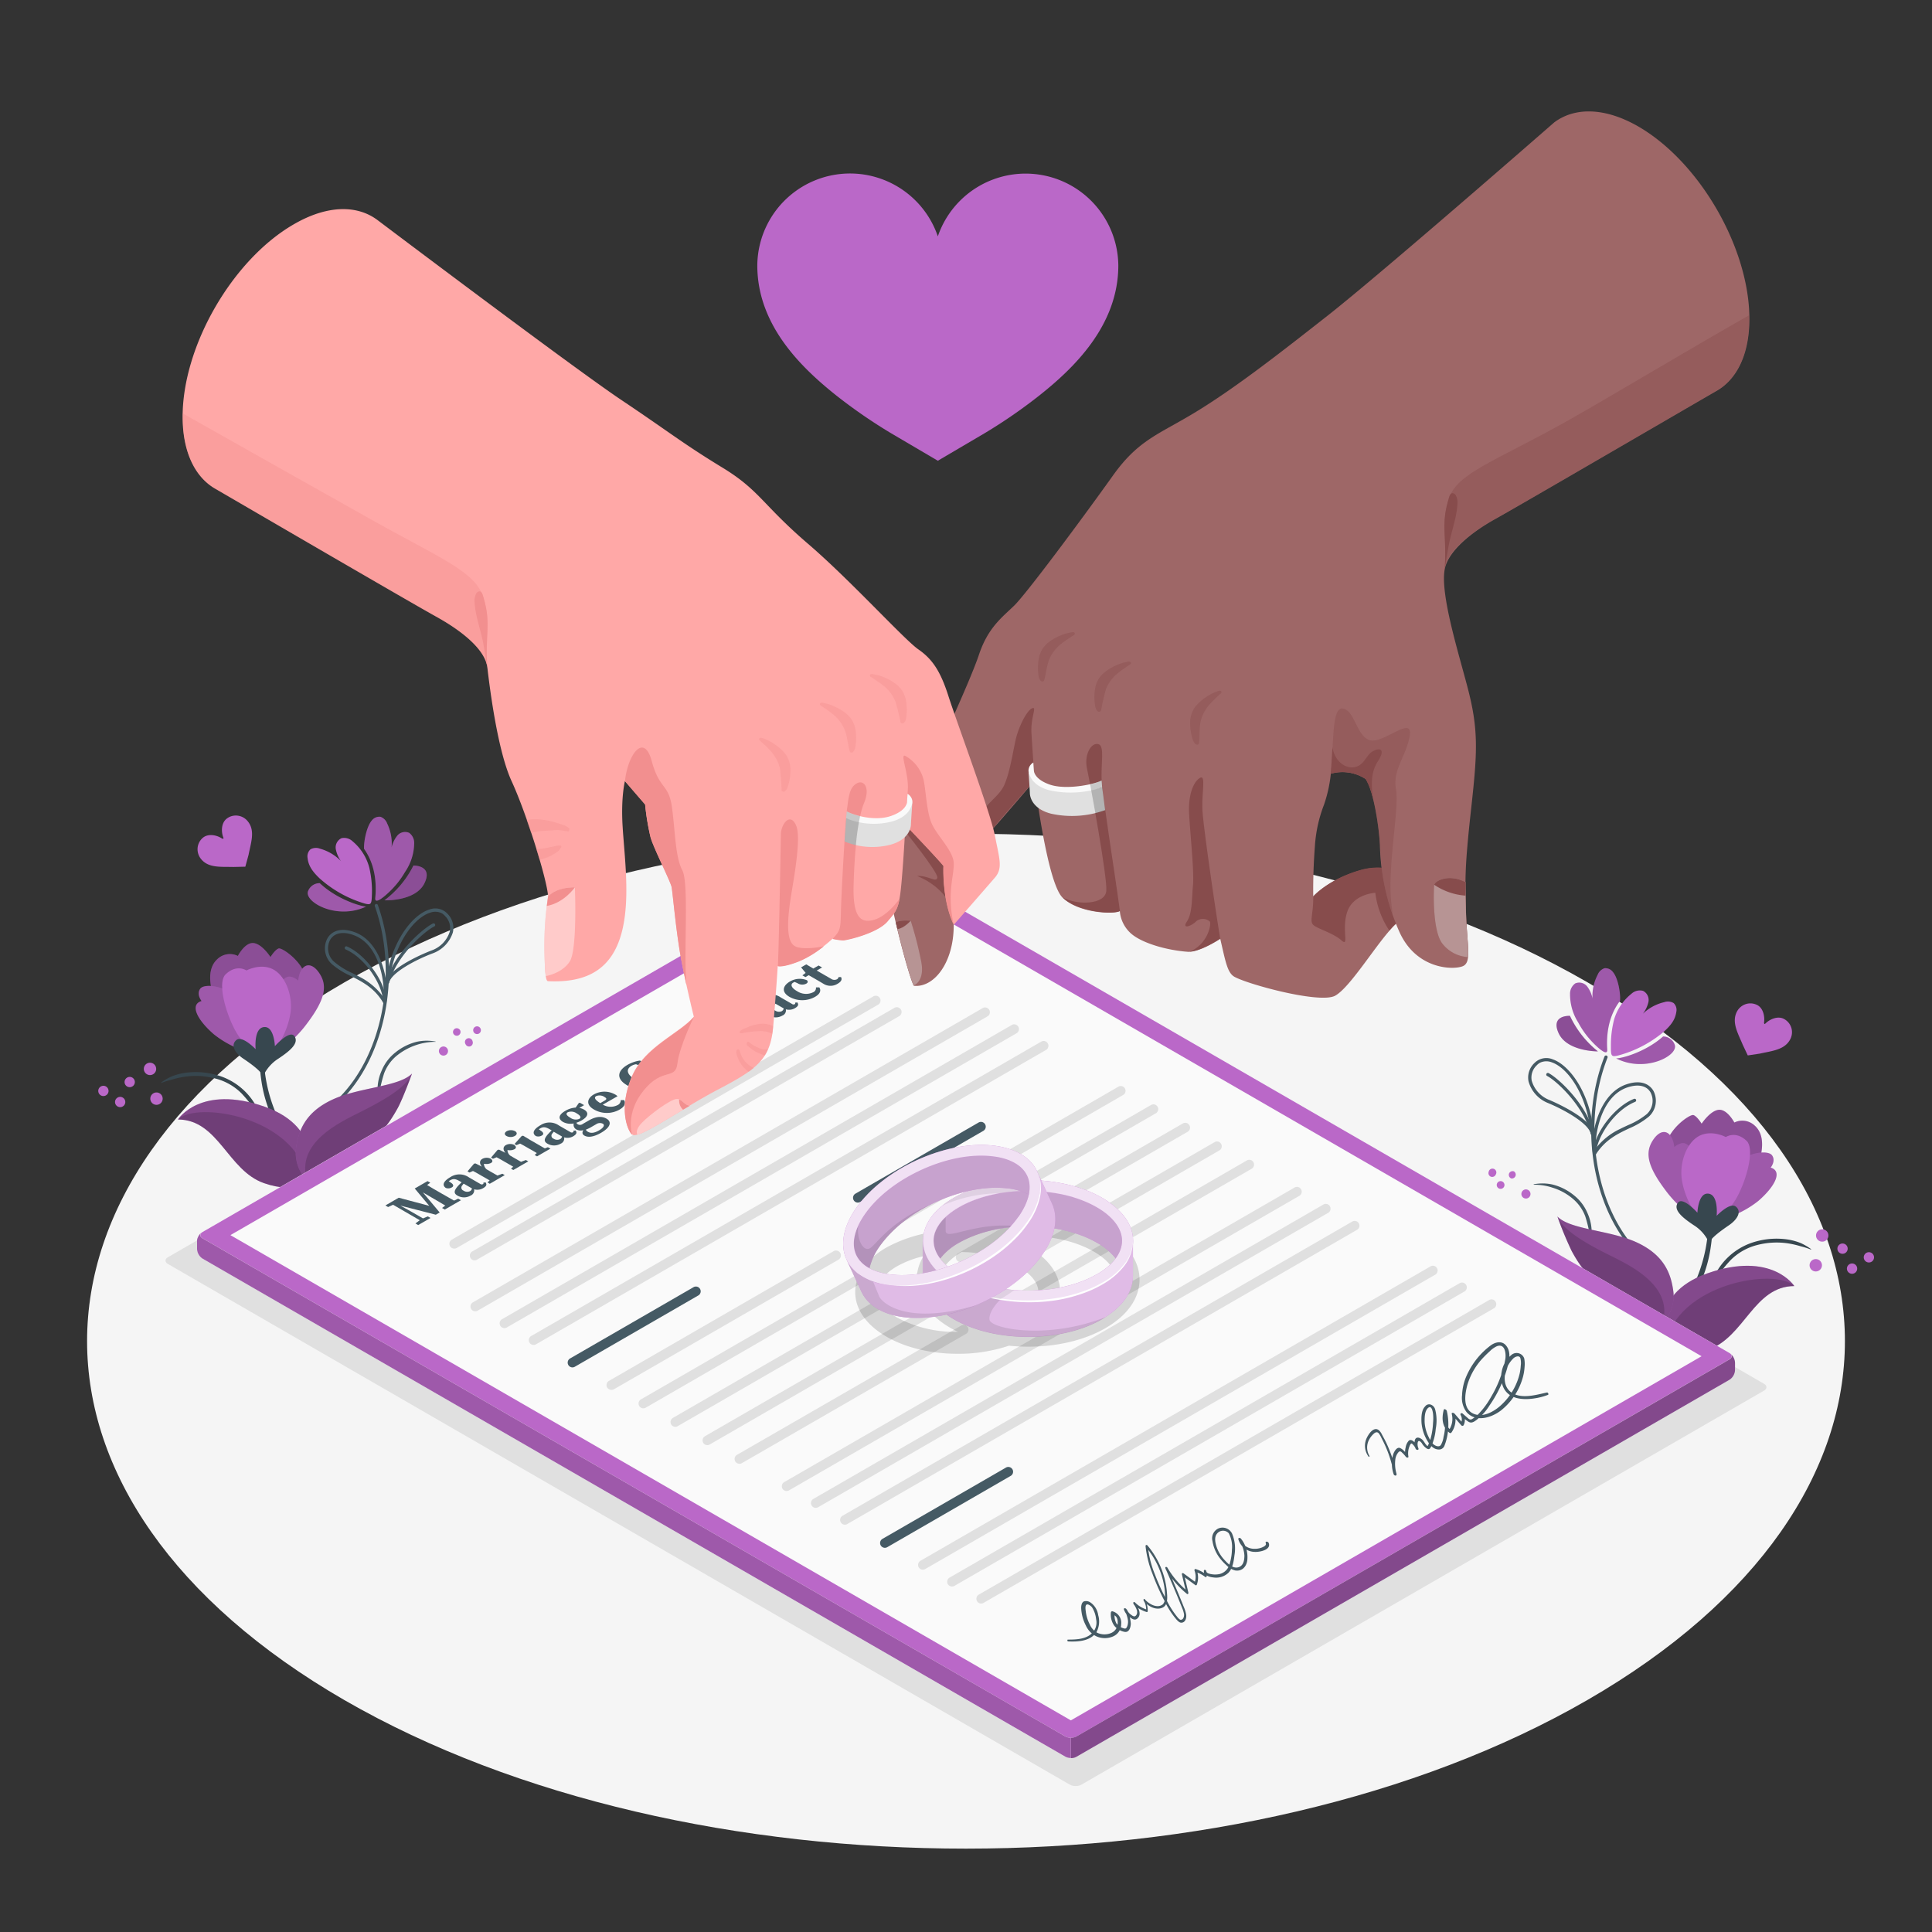 <svg xmlns="http://www.w3.org/2000/svg" viewBox="0 0 500 500"><rect x="0" y="0" width="500" height="500" fill="#333333" stroke="none"/><g id="freepik--Floor--inject-41"><path id="freepik--floor--inject-41" d="M89.16,440C.33,388.66.33,305.51,89.16,254.22s232.85-51.28,321.68,0,88.83,134.44,0,185.73S178,491.24,89.16,440Z" style="fill:#f5f5f5"></path></g><g id="freepik--Shadow--inject-41"><path id="freepik--shadow--inject-41" d="M456.54,358.13,223.13,223.38a3.31,3.31,0,0,0-3,0l-176.69,102a1.54,1.54,0,0,0-.3.22c-.5.48-.39,1.1.33,1.52L276.86,461.86a3.07,3.07,0,0,0,1.51.36,3.13,3.13,0,0,0,1.48-.34l176.7-102c.67-.39.78-1,.34-1.46a1.09,1.09,0,0,1,.19.18A2.31,2.31,0,0,0,456.54,358.13Z" style="fill:#e0e0e0"></path></g><g id="freepik--Plants--inject-41"><g id="freepik--plants--inject-41"><g id="freepik--Plant--inject-41"><path d="M397,306.61a14.7,14.7,0,0,1,4.7.73A14.89,14.89,0,0,1,407,310.2a11,11,0,0,1,3.26,4.57,36.7,36.7,0,0,1,1.24,5.17c0,.16.37.2.39,0a12.14,12.14,0,0,0-1-5.87,11.62,11.62,0,0,0-3.56-4.73,14.12,14.12,0,0,0-5.59-2.8,12.22,12.22,0,0,0-4.82-.05c-.07,0,0,.1.05.1Z" style="fill:#455a64"></path><path d="M393.81,308.58a1.18,1.18,0,1,0,1.53-.68A1.17,1.17,0,0,0,393.81,308.58Z" style="fill:#BA68C8"></path><path d="M390.54,303.71a1,1,0,0,0,.57,1.27,1,1,0,0,0,.7-1.83A1,1,0,0,0,390.54,303.71Z" style="fill:#BA68C8"></path><path d="M387.37,306.51a1,1,0,0,0,1.83.7,1,1,0,1,0-1.83-.7Z" style="fill:#BA68C8"></path><path d="M385.27,303.26a1,1,0,0,0,.57,1.27,1,1,0,0,0,1.26-.56,1,1,0,1,0-1.83-.71Z" style="fill:#BA68C8"></path></g><g id="freepik--Flower--inject-41"><path d="M424.48,325.22l.11-.08a.43.43,0,0,0,0-.6c-11.79-11.62-15.3-33.63-8.57-50.81a.41.41,0,0,0-.23-.54.42.42,0,0,0-.55.23c-6.85,17.5-3.27,39.86,8.77,51.72A.43.43,0,0,0,424.48,325.22Z" style="fill:#455a64"></path><path d="M412.56,298.88a.41.41,0,0,1-.33-.35c-.68-5.18,1.64-15.6,8.76-17.93,4.5-1.48,6.33.7,6.91,1.7a5.55,5.55,0,0,1-1.18,6.68,20.49,20.49,0,0,1-5,3c-3.09,1.45-6.3,3-8.68,6.74a.35.35,0,0,1-.17.15A.36.36,0,0,1,412.56,298.88Zm8.77-7.69a19.78,19.78,0,0,0,4.83-2.84,4.67,4.67,0,0,0,1-5.63c-1-1.75-3.17-2.23-5.93-1.32-6.53,2.15-8.41,11.23-8.28,15.85a17.13,17.13,0,0,1,6.39-5.11C420,291.8,420.69,291.49,421.33,291.19Z" style="fill:#455a64"></path><path d="M412.83,298.84a.4.4,0,0,0,.23-.35c.15-4.25,4.84-11.21,10.12-13.33a.45.45,0,0,0,.24-.54.42.42,0,0,0-.55-.23c-5.09,2-10.47,9.13-10.64,14.07a.41.41,0,0,0,.4.43A.35.35,0,0,0,412.83,298.84Z" style="fill:#455a64"></path><path d="M412.16,293.75a.41.41,0,0,1-.47-.33c-.57-2.71-6.89-6.23-11-7.93a8.48,8.48,0,0,1-5.1-5.6,5.14,5.14,0,0,1,1.52-4.78,4.33,4.33,0,0,1,4.78-.94c4.42,1.56,9.65,8.79,10.61,19.13a.43.43,0,0,1-.22.41Zm-14.44-18.06a4.33,4.33,0,0,0-1.31,4,7.6,7.6,0,0,0,4.61,5c.36.16,7.55,3.17,10.4,6.54-1.39-8.85-5.92-14.93-9.8-16.29a3.82,3.82,0,0,0-3,.06A3.39,3.39,0,0,0,397.72,275.69Z" style="fill:#455a64"></path><path d="M412.29,293.71a.41.41,0,0,0,.21-.47c-1.87-7.47-9.2-14.2-11.67-15.49a.42.42,0,1,0-.38.74c2.37,1.24,9.43,7.73,11.24,14.95a.42.42,0,0,0,.51.3Z" style="fill:#455a64"></path><path d="M408.46,264.64a13.6,13.6,0,0,1-2.13-7.42,3.24,3.24,0,0,1,1.36-2.72,2.62,2.62,0,0,1,3.08.81,7.66,7.66,0,0,1,1.37,3.11,11.88,11.88,0,0,1,1.34-6.16,2.9,2.9,0,0,1,1.79-1.69,2.45,2.45,0,0,1,2.16,1c1.31,1.53,2,5.44,1.83,7.45-3,3.92-3.56,8.7-3.31,12.62.11,1.76-2.16-.22-3.67-1.78A22.57,22.57,0,0,1,408.46,264.64Z" style="fill:#BA68C8"></path><path d="M408.46,264.64a13.6,13.6,0,0,1-2.13-7.42,3.24,3.24,0,0,1,1.36-2.72,2.62,2.62,0,0,1,3.08.81,7.66,7.66,0,0,1,1.37,3.11,11.88,11.88,0,0,1,1.34-6.16,2.9,2.9,0,0,1,1.79-1.69,2.45,2.45,0,0,1,2.16,1c1.31,1.53,2,5.44,1.83,7.45-3,3.92-3.56,8.7-3.31,12.62.11,1.76-2.16-.22-3.67-1.78A22.57,22.57,0,0,1,408.46,264.64Z" style="opacity:0.15"></path><path d="M417.74,263.81a13.37,13.37,0,0,1,4.47-6.62,3.21,3.21,0,0,1,3-.76,2.64,2.64,0,0,1,1.41,2.85,7.72,7.72,0,0,1-1.45,3.08,11.89,11.89,0,0,1,5.53-3,2.87,2.87,0,0,1,2.44.24,2.42,2.42,0,0,1,.69,2.27c-.29,2-1.32,3.41-3.25,5.15a30.49,30.49,0,0,1-11.95,6.18c-1.72.38-1.74,0-1.73-2.65A26.38,26.38,0,0,1,417.74,263.81Z" style="fill:#BA68C8"></path><path d="M413.55,272.1s-8,.07-10.18-4.71,2.93-4.49,2.93-4.49A25.65,25.65,0,0,0,413.55,272.1Z" style="fill:#BA68C8"></path><path d="M413.55,272.1s-8,.07-10.18-4.71,2.93-4.49,2.93-4.49A25.65,25.65,0,0,0,413.55,272.1Z" style="opacity:0.25"></path><path d="M418.25,273.91c1.56,0,7.61-1.65,12.16-5.67a3.19,3.19,0,0,1,3,2.12C434.5,273.15,425.8,277.76,418.25,273.91Z" style="fill:#BA68C8"></path><path d="M418.25,273.91c1.56,0,7.61-1.65,12.16-5.67a3.19,3.19,0,0,1,3,2.12C434.5,273.15,425.8,277.76,418.25,273.91Z" style="opacity:0.15"></path></g><g id="freepik--plant--inject-41"><path d="M468.65,323.38a19.06,19.06,0,0,0-2.59-.83,24.34,24.34,0,0,0-3.48-.79,20,20,0,0,0-7.82.45,14.83,14.83,0,0,0-6.88,3.91,34.22,34.22,0,0,0-4.61,6.14c-.17.28-.38,0-.31-.26a16.78,16.78,0,0,1,11.54-10.72,19.84,19.84,0,0,1,8.29-.48,15.34,15.34,0,0,1,3.32.94,16,16,0,0,1,2.56,1.5c.05,0,.08.18,0,.14Z" style="fill:#37474f"></path><path d="M473.19,319.8a1.6,1.6,0,1,1-3.2-.12,1.6,1.6,0,0,1,3.2.12Z" style="fill:#BA68C8"></path><path d="M471.52,327.51a1.61,1.61,0,0,1-1.66,1.54,1.6,1.6,0,1,1,1.66-1.54Z" style="fill:#BA68C8"></path><path d="M478.18,323.19a1.33,1.33,0,1,1-1.28-1.37A1.33,1.33,0,0,1,478.18,323.19Z" style="fill:#BA68C8"></path><path d="M480.64,328.36a1.33,1.33,0,1,1-1.28-1.37A1.32,1.32,0,0,1,480.64,328.36Z" style="fill:#BA68C8"></path><path d="M485,325.44a1.33,1.33,0,1,1-1.27-1.37A1.32,1.32,0,0,1,485,325.44Z" style="fill:#BA68C8"></path></g><g id="freepik--flower--inject-41"><path d="M441,305.07a41.08,41.08,0,0,1,2,8.62,36,36,0,0,1-.21,8.67,34.88,34.88,0,0,1-5,13.95,23.61,23.61,0,0,1-2.8,3.5,9.82,9.82,0,0,1-3.78,2.7c-.28.09-.44-.21-.33-.45.47-1,1.63-1.67,2.4-2.39a20.48,20.48,0,0,0,2.43-2.67,26.1,26.1,0,0,0,3.32-5.95,40.32,40.32,0,0,0,3.11-16,35.88,35.88,0,0,0-1.36-9.89c-.05-.18.14-.23.2-.05Z" style="fill:#37474f"></path><path d="M442.66,317.06a24.41,24.41,0,0,0,10.26-10.7c3.91-7.76,3.89-12.59,1.26-15a4.68,4.68,0,0,0-5.33-.85S447,287,444.8,287.22s-4.42,3.59-4.42,3.59-1.18-1.93-2.12-2.23-7.15,4-7.28,9S435.25,314.15,442.66,317.06Z" style="fill:#BA68C8"></path><path d="M442.66,317.06a24.41,24.41,0,0,0,10.26-10.7c3.91-7.76,3.89-12.59,1.26-15a4.68,4.68,0,0,0-5.33-.85S447,287,444.8,287.22s-4.42,3.59-4.42,3.59-1.18-1.93-2.12-2.23-7.15,4-7.28,9S435.25,314.15,442.66,317.06Z" style="opacity:0.25"></path><path d="M441.42,316.82A29.4,29.4,0,0,1,431,308c-4.81-6.39-5.33-9.89-3.08-13.13s4.89-2.19,5.38,2c0,0,1.56-1.4,2.84-.93a4.37,4.37,0,0,1,2.44,3C438.53,299.81,436.34,310.36,441.42,316.82Z" style="fill:#BA68C8"></path><path d="M441.42,316.82A29.4,29.4,0,0,1,431,308c-4.81-6.39-5.33-9.89-3.08-13.13s4.89-2.19,5.38,2c0,0,1.56-1.4,2.84-.93a4.37,4.37,0,0,1,2.44,3C438.53,299.81,436.34,310.36,441.42,316.82Z" style="opacity:0.15"></path><path d="M445.15,315.66a26,26,0,0,0,9.9-4.86c4.14-3.57,6.44-7.65,3.2-8.63,0,0,1.42-1.72.34-3.19s-6.9-.75-9.8,2.79S445.15,315.66,445.15,315.66Z" style="fill:#BA68C8"></path><path d="M445.15,315.66a26,26,0,0,0,9.9-4.86c4.14-3.57,6.44-7.65,3.2-8.63,0,0,1.42-1.72.34-3.19s-6.9-.75-9.8,2.79S445.15,315.66,445.15,315.66Z" style="opacity:0.15"></path><path d="M441.42,316.82c-3.5-2.54-5.86-8.4-6.23-12.06-.45-4.44,1.56-9.39,4.76-10.89s6.69.39,6.69.39,2.56-1.73,5.39,1c1.94,1.87.43,8.54-1.92,13.45S444.14,316.32,441.42,316.82Z" style="fill:#BA68C8"></path><path d="M442.33,321.68a10.29,10.29,0,0,0-4-4.61c-2.93-1.95-5.35-3.95-4.12-5.76s5.08,2.54,5.08,2.54.18-4.83,2.52-4.94c3.05-.13,2.46,5.74,2.46,5.74s3.47-3.66,5-2.36.37,3.31-1.84,4.82S442.75,320.44,442.33,321.68Z" style="fill:#37474f"></path><path d="M430.83,348.22s2.59,4.12,11.28,1.08c9.4-3.28,11.75-16.43,22.26-16.47,0,0-5.79-9.13-22.46-3.3C426.05,335.07,430.83,348.22,430.83,348.22Z" style="fill:#BA68C8"></path><path d="M430.83,348.22s2.59,4.12,11.28,1.08c9.4-3.28,11.75-16.43,22.26-16.47,0,0-5.79-9.13-22.46-3.3C426.05,335.07,430.83,348.22,430.83,348.22Z" style="opacity:0.3"></path><path d="M442.11,349.3c-8.69,3-11.28-1.08-11.28-1.08,3.25-16.26,28.83-20.16,33.54-15.39C453.86,332.87,451.51,346,442.11,349.3Z" style="opacity:0.15"></path></g><path d="M430.25,342.47a10.1,10.1,0,0,0,2.84-8c-.57-4.8-2.37-9.59-9.35-12.87s-17.28-3.29-20.69-6.77a94.4,94.4,0,0,0,3.7,8.93c2.94,5.42,5.41,7.76,10.44,10.64C424.81,338.75,429.53,338.25,430.25,342.47Z" style="fill:#BA68C8"></path><path d="M430.25,342.47a10.1,10.1,0,0,0,2.84-8c-.57-4.8-2.37-9.59-9.35-12.87s-17.28-3.29-20.69-6.77a94.4,94.4,0,0,0,3.7,8.93c2.94,5.42,5.41,7.76,10.44,10.64C424.81,338.75,429.53,338.25,430.25,342.47Z" style="opacity:0.3"></path><path d="M416.52,324.83c-5.18-2.59-12-6.24-13.47-10a94.4,94.4,0,0,0,3.7,8.93c2.94,5.42,5.41,7.76,10.44,10.64,7.62,4.35,12.34,3.85,13.06,8.07C433.22,332.72,421.7,327.42,416.52,324.83Z" style="opacity:0.15"></path></g><g id="freepik--plants--inject-41"><g id="freepik--plant--inject-41"><path d="M112.68,269.62a16.15,16.15,0,0,0-10,3.59,10.9,10.9,0,0,0-3.27,4.57A38.24,38.24,0,0,0,98.14,283c0,.15-.37.19-.39,0a12,12,0,0,1,1-5.87,11.67,11.67,0,0,1,3.55-4.73,14.22,14.22,0,0,1,5.6-2.8,12.22,12.22,0,0,1,4.82-.05c.06,0,0,.1-.06.1Z" style="fill:#455a64"></path><path d="M115.87,271.59a1.18,1.18,0,1,1-1.53-.68A1.18,1.18,0,0,1,115.87,271.59Z" style="fill:#BA68C8"></path><path d="M119.13,266.73a1,1,0,0,1-.56,1.26,1,1,0,0,1-1.27-.56,1,1,0,0,1,.57-1.27A1,1,0,0,1,119.13,266.73Z" style="fill:#BA68C8"></path><path d="M122.31,269.52a1,1,0,0,1-.57,1.26,1,1,0,0,1-1.26-.56,1,1,0,1,1,1.83-.7Z" style="fill:#BA68C8"></path><path d="M124.4,266.28a1,1,0,0,1-.56,1.26,1,1,0,1,1,.56-1.26Z" style="fill:#BA68C8"></path></g><g id="freepik--flower--inject-41"><path d="M86.89,285.7l-.11-.08a.41.41,0,0,1,0-.59C99,273.79,103.16,251.89,97,234.51a.43.43,0,0,1,.26-.54.41.41,0,0,1,.53.26c6.3,17.7,2,39.94-10.4,51.41A.43.43,0,0,1,86.89,285.7Z" style="fill:#455a64"></path><path d="M99.36,259.71a.46.46,0,0,1-.16-.15c-2.25-3.87-5.41-5.47-8.46-7a20.36,20.36,0,0,1-4.94-3.12,5.54,5.54,0,0,1-1-6.71c.61-1,2.51-3.1,7-1.48,7,2.56,9,13,8.19,18.19a.43.43,0,0,1-.34.35A.45.45,0,0,1,99.36,259.71Zm-6.31-6.91a17.27,17.27,0,0,1,6.23,5.32C99.56,253.5,98,244.36,91.5,242c-2.72-1-4.9-.59-6,1.13a4.67,4.67,0,0,0,.84,5.66,19.45,19.45,0,0,0,4.74,3C91.75,252.11,92.4,252.44,93.05,252.8Z" style="fill:#455a64"></path><path d="M99.36,259.71a.41.41,0,0,1-.21-.36c0-4.25-4.48-11.36-9.7-13.64a.44.44,0,0,1-.21-.55.42.42,0,0,1,.55-.22c5,2.18,10.18,9.46,10.19,14.4a.41.41,0,0,1-.42.42A.46.46,0,0,1,99.36,259.71Z" style="fill:#455a64"></path><path d="M100.08,254.6a.43.43,0,0,1-.22-.42c1.29-10.3,6.74-17.37,11.22-18.78a4.3,4.3,0,0,1,4.74,1.09,5.17,5.17,0,0,1,1.38,4.82,8.51,8.51,0,0,1-5.28,5.44c-4.16,1.57-10.58,4.88-11.24,7.58a.41.41,0,0,1-.48.31A.42.42,0,0,1,100.08,254.6Zm14.25-18.25a3.81,3.81,0,0,0-3-.15c-3.92,1.24-8.64,7.17-10.31,16,3-3.28,10.24-6.06,10.6-6.2a7.6,7.6,0,0,0,4.76-4.84,4.29,4.29,0,0,0-1.18-4.07A3.31,3.31,0,0,0,114.33,236.35Z" style="fill:#455a64"></path><path d="M100.08,254.6a.42.42,0,0,1-.21-.48c2.11-7.41,9.65-13.9,12.16-15.11a.41.41,0,0,1,.56.19.42.42,0,0,1-.2.56c-2.41,1.17-9.67,7.43-11.71,14.59a.41.41,0,0,1-.52.28Z" style="fill:#455a64"></path><path d="M104.82,225.67a13.54,13.54,0,0,0,2.37-7.36,3.24,3.24,0,0,0-1.28-2.76,2.62,2.62,0,0,0-3.09.71,7.76,7.76,0,0,0-1.48,3.07,11.84,11.84,0,0,0-1.14-6.2,2.87,2.87,0,0,0-1.73-1.74,2.43,2.43,0,0,0-2.2.9c-1.35,1.48-2.14,5.37-2.06,7.38,2.86,4,3.28,8.81,2.91,12.72-.17,1.75,2.16-.15,3.72-1.66A22.74,22.74,0,0,0,104.82,225.67Z" style="fill:#BA68C8"></path><path d="M104.82,225.67a13.54,13.54,0,0,0,2.37-7.36,3.24,3.24,0,0,0-1.28-2.76,2.62,2.62,0,0,0-3.09.71,7.76,7.76,0,0,0-1.48,3.07,11.84,11.84,0,0,0-1.14-6.2,2.87,2.87,0,0,0-1.73-1.74,2.43,2.43,0,0,0-2.2.9c-1.35,1.48-2.14,5.37-2.06,7.38,2.86,4,3.28,8.81,2.91,12.72-.17,1.75,2.16-.15,3.72-1.66A22.74,22.74,0,0,0,104.82,225.67Z" style="opacity:0.15"></path><path d="M95.57,224.54a13.23,13.23,0,0,0-4.26-6.76,3.21,3.21,0,0,0-2.92-.86,2.64,2.64,0,0,0-1.49,2.81,7.72,7.72,0,0,0,1.34,3.12,12,12,0,0,0-5.42-3.21,2.89,2.89,0,0,0-2.46.16,2.45,2.45,0,0,0-.76,2.25c.23,2,1.21,3.45,3.09,5.25a30.39,30.39,0,0,0,11.75,6.55c1.7.44,1.73.05,1.82-2.59A26.55,26.55,0,0,0,95.57,224.54Z" style="fill:#BA68C8"></path><path d="M99.5,233s8,.32,10.33-4.39S107,224,107,224A25.55,25.55,0,0,1,99.5,233Z" style="fill:#BA68C8"></path><path d="M99.5,233s8,.32,10.33-4.39S107,224,107,224A25.55,25.55,0,0,1,99.5,233Z" style="opacity:0.25"></path><path d="M94.75,234.62c-1.57-.09-7.57-1.9-12-6.06a3.2,3.2,0,0,0-3,2C78.53,233.34,87.08,238.23,94.75,234.62Z" style="fill:#BA68C8"></path><path d="M94.75,234.62c-1.57-.09-7.57-1.9-12-6.06a3.2,3.2,0,0,0-3,2C78.53,233.34,87.08,238.23,94.75,234.62Z" style="opacity:0.15"></path></g><g id="freepik--plant--inject-41"><path d="M41.77,280.26a19,19,0,0,1,2.59-.82,24.34,24.34,0,0,1,3.48-.79,19.64,19.64,0,0,1,7.82.45,14.72,14.72,0,0,1,6.88,3.9,35,35,0,0,1,4.61,6.14c.17.28.38,0,.31-.25a16.76,16.76,0,0,0-11.54-10.72,19.88,19.88,0,0,0-8.3-.48,14.71,14.71,0,0,0-3.31.94,15.31,15.31,0,0,0-2.56,1.5s-.08.18,0,.13Z" style="fill:#37474f"></path><path d="M37.22,276.69a1.61,1.61,0,0,0,1.66,1.54,1.6,1.6,0,1,0-1.66-1.54Z" style="fill:#BA68C8"></path><path d="M38.9,284.39a1.6,1.6,0,1,0,1.54-1.66A1.61,1.61,0,0,0,38.9,284.39Z" style="fill:#BA68C8"></path><path d="M32.24,280.08a1.33,1.33,0,1,0,1.28-1.38A1.34,1.34,0,0,0,32.24,280.08Z" style="fill:#BA68C8"></path><path d="M29.77,285.25a1.33,1.33,0,1,0,1.28-1.38A1.34,1.34,0,0,0,29.77,285.25Z" style="fill:#BA68C8"></path><path d="M25.43,282.33A1.33,1.33,0,1,0,26.71,281,1.34,1.34,0,0,0,25.43,282.33Z" style="fill:#BA68C8"></path></g><g id="freepik--flower--inject-41"><path d="M69.39,262a40,40,0,0,0-2,8.62,36.53,36.53,0,0,0,.2,8.68,35.1,35.1,0,0,0,5,13.95,22.43,22.43,0,0,0,2.8,3.49,9.78,9.78,0,0,0,3.77,2.71c.29.09.45-.21.34-.45-.47-1-1.63-1.67-2.41-2.39a21.22,21.22,0,0,1-2.42-2.68,26,26,0,0,1-3.32-5.94,40.37,40.37,0,0,1-3.11-16.05A35.93,35.93,0,0,1,69.59,262c0-.18-.14-.22-.2-.05Z" style="fill:#37474f"></path><path d="M67.76,274A24.42,24.42,0,0,1,57.5,263.24c-3.91-7.75-3.89-12.59-1.26-15a4.65,4.65,0,0,1,5.32-.84s1.82-3.57,4.06-3.33S70,247.69,70,247.69s1.18-1.93,2.12-2.22,7.15,3.95,7.28,9S75.17,271,67.76,274Z" style="fill:#BA68C8"></path><path d="M67.76,274A24.42,24.42,0,0,1,57.5,263.24c-3.91-7.75-3.89-12.59-1.26-15a4.65,4.65,0,0,1,5.32-.84s1.82-3.57,4.06-3.33S70,247.69,70,247.69s1.18-1.93,2.12-2.22,7.15,3.95,7.28,9S75.17,271,67.76,274Z" style="opacity:0.25"></path><path d="M69,273.71a29.35,29.35,0,0,0,10.47-8.85c4.81-6.38,5.33-9.88,3.08-13.13s-4.89-2.19-5.38,2.06c0,0-1.56-1.41-2.84-.94a4.4,4.4,0,0,0-2.44,3.05C71.89,256.7,74.07,267.25,69,273.71Z" style="fill:#BA68C8"></path><path d="M69,273.71a29.35,29.35,0,0,0,10.47-8.85c4.81-6.38,5.33-9.88,3.08-13.13s-4.89-2.19-5.38,2.06c0,0-1.56-1.41-2.84-.94a4.4,4.4,0,0,0-2.44,3.05C71.89,256.7,74.07,267.25,69,273.71Z" style="opacity:0.15"></path><path d="M65.27,272.54a25.87,25.87,0,0,1-9.9-4.85c-4.15-3.57-6.44-7.66-3.2-8.63,0,0-1.42-1.72-.34-3.19s6.89-.76,9.8,2.78S65.27,272.54,65.27,272.54Z" style="fill:#BA68C8"></path><path d="M65.27,272.54a25.87,25.87,0,0,1-9.9-4.85c-4.15-3.57-6.44-7.66-3.2-8.63,0,0-1.42-1.72-.34-3.19s6.89-.76,9.8,2.78S65.27,272.54,65.27,272.54Z" style="opacity:0.15"></path><path d="M69,273.71c3.51-2.54,5.87-8.4,6.24-12.07.45-4.43-1.56-9.38-4.76-10.88s-6.7.39-6.7.39-2.55-1.74-5.38,1c-2,1.86-.43,8.53,1.92,13.45S66.28,273.21,69,273.71Z" style="fill:#BA68C8"></path><path d="M68.08,278.56a10.45,10.45,0,0,1,4-4.61C75,272,77.44,270,76.22,268.19s-5.08,2.55-5.08,2.55-.18-4.84-2.52-4.94c-3.05-.13-2.46,5.73-2.46,5.73s-3.47-3.66-5-2.36S60.74,272.49,63,274,67.67,277.33,68.08,278.56Z" style="fill:#37474f"></path><path d="M79.58,305.11s-2.58,4.12-11.27,1.08c-9.4-3.29-11.76-16.43-22.26-16.47,0,0,5.79-9.14,22.46-3.3C84.37,292,79.58,305.11,79.58,305.11Z" style="fill:#BA68C8"></path><path d="M79.58,305.11s-2.58,4.12-11.27,1.08c-9.4-3.29-11.76-16.43-22.26-16.47,0,0,5.79-9.14,22.46-3.3C84.37,292,79.58,305.11,79.58,305.11Z" style="opacity:0.3"></path><path d="M68.31,306.19c8.69,3,11.27-1.08,11.27-1.08-3.24-16.27-28.82-20.17-33.53-15.39C56.55,289.76,58.91,302.9,68.31,306.19Z" style="opacity:0.15"></path></g><path d="M79.43,305.48a10.13,10.13,0,0,1-2.85-8c.57-4.79,2.38-9.58,9.36-12.86s17.27-3.3,20.69-6.78c0,0-2.29,6.32-3.7,8.93-3,5.42-5.41,7.76-10.45,10.64C84.87,301.76,80.15,301.27,79.43,305.48Z" style="fill:#BA68C8"></path><path d="M79.43,305.48a10.13,10.13,0,0,1-2.85-8c.57-4.79,2.38-9.58,9.36-12.86s17.27-3.3,20.69-6.78c0,0-2.29,6.32-3.7,8.93-3,5.42-5.41,7.76-10.45,10.64C84.87,301.76,80.15,301.27,79.43,305.48Z" style="opacity:0.3"></path><path d="M93.15,287.84c5.19-2.59,12-6.24,13.48-10,0,0-2.29,6.32-3.7,8.93-3,5.42-5.41,7.76-10.45,10.64-7.61,4.35-12.33,3.86-13,8.07C76.45,295.73,88,290.43,93.15,287.84Z" style="opacity:0.15"></path></g></g><g id="freepik--Document--inject-41"><g id="freepik--marriage-contract--inject-41"><path d="M278.58,454.62l169-97.57a3.22,3.22,0,0,0,1.45-2.51v-1.88a3.19,3.19,0,0,0-1.45-2.51L224.3,221.24a3.2,3.2,0,0,0-2.89,0l-169,97.57A3.19,3.19,0,0,0,51,321.32v1.88a3.21,3.21,0,0,0,1.45,2.51L275.69,454.62A3.2,3.2,0,0,0,278.58,454.62Z" style="fill:#fafafa"></path><path d="M447.59,350.16,224.3,221.24a3.17,3.17,0,0,0-2.86,0l-169,97.59a1.54,1.54,0,0,0-.29.21c-.48.46-.37,1.06.31,1.45L275.7,449.39a3,3,0,0,0,1.45.35,3,3,0,0,0,1.41-.33l169-97.6c.64-.38.75-.95.33-1.4a1.07,1.07,0,0,1,.19.18A2.13,2.13,0,0,0,447.59,350.16Zm-7.22.83L277.14,445.23,59.63,319.65l163.23-94.24Z" style="fill:#BA68C8"></path><path d="M447.93,350.42c.43.45.31,1-.34,1.4l-169,97.57a3,3,0,0,1-1.45.35V455a2.82,2.82,0,0,0,1.44-.35l169-97.57a3.14,3.14,0,0,0,1.44-2.5v-1.88A3.18,3.18,0,0,0,447.93,350.42Z" style="fill:#BA68C8"></path><path d="M447.93,350.42c.43.45.31,1-.34,1.4l-169,97.57a3,3,0,0,1-1.45.35V455a2.82,2.82,0,0,0,1.44-.35l169-97.57a3.14,3.14,0,0,0,1.44-2.5v-1.88A3.18,3.18,0,0,0,447.93,350.42Z" style="opacity:0.3"></path><path d="M52.11,319a3.59,3.59,0,0,0-.39.39,2,2,0,0,1-.17.23,4.13,4.13,0,0,0-.41.78A2.08,2.08,0,0,0,51,321a2.28,2.28,0,0,0,0,.36v1.88a3.16,3.16,0,0,0,1.45,2.5L275.69,454.61a2.91,2.91,0,0,0,1.45.35v-5.22a3.11,3.11,0,0,1-1.45-.35L52.42,320.48C51.73,320.09,51.63,319.49,52.11,319Z" style="fill:#BA68C8"></path><path d="M52.11,319a3.59,3.59,0,0,0-.39.39,2,2,0,0,1-.17.23,4.13,4.13,0,0,0-.41.78A2.08,2.08,0,0,0,51,321a2.28,2.28,0,0,0,0,.36v1.88a3.16,3.16,0,0,0,1.45,2.5L275.69,454.61a2.91,2.91,0,0,0,1.45.35v-5.22a3.11,3.11,0,0,1-1.45-.35L52.42,320.48C51.73,320.09,51.63,319.49,52.11,319Z" style="opacity:0.15"></path><path d="M107.52,316.62l1.11-.83-6.9-4-1.29.59-.7-.41,3.45-2,7.9,2.1-3.76-4.49,3.32-1.91.7.41-.82.6c1,.63,2.13,1.26,3.22,1.89l.48.28c1.09.62,2.18,1.25,3.28,1.86l1.07-.5.71.41-4.18,2.41-.71-.41.84-.62c-1-.63-2.08-1.22-2.93-1.73l-2.87-1.68,4.35,5.2-1,.58L103.59,312l2.68,1.48,3.2,1.84,1.24-.52.71.41-3.2,1.84Z" style="fill:#455a64"></path><path d="M122.7,307.79a1.46,1.46,0,0,1-.92,1.63,3.37,3.37,0,0,1-3.39,0c-.93-.54-1.08-1.21.35-2.72.18-.19.46-.46.73-.72l-.43-.25c-1.16-.68-1.73-.74-2.57-.26l-.34.21.52.37c.83.52.77,1,.26,1.26a1.78,1.78,0,0,1-1.53.13c-1-.67-.71-1.71,1.17-2.8a4.28,4.28,0,0,1,4.82.07l2.94,1.7a.62.62,0,0,0,.66.05c.15-.08.19-.18.11-.39l.59-.07c.39.59.2,1-.59,1.47A3,3,0,0,1,122.7,307.79Zm-1,.44a.93.93,0,0,0,.44-.67L120,306.33c-.16.18-.3.36-.4.49a.82.82,0,0,0,.35,1.31A1.72,1.72,0,0,0,121.73,308.23Z" style="fill:#455a64"></path><path d="M126.15,306l.58-.5c-.63-.38-1.43-.84-2-1.15l-.77-.45c-.72-.42-1-.56-1.55-.85l-.91.4-.51-.3,1.7-2,.38-.05,1.66.83c-.77-.86-.57-1.62.07-2a2.38,2.38,0,0,1,2.11-.1c.65.41.67.85.14,1.16a2.77,2.77,0,0,1-1.62.22h-.19a1.91,1.91,0,0,0,.7,1.41l.89.52,1.92,1.09,1.26-.47.62.36-3.88,2.24Z" style="fill:#455a64"></path><path d="M132.24,302.44l.58-.49c-.63-.38-1.43-.84-2-1.16l-.77-.45c-.72-.41-1-.56-1.54-.84l-.92.39-.51-.3,1.7-2,.38-.06,1.66.83c-.77-.86-.57-1.62.07-2a2.41,2.41,0,0,1,2.11-.1c.65.41.67.86.14,1.16a2.68,2.68,0,0,1-1.62.23l-.19,0a1.91,1.91,0,0,0,.7,1.41l.89.52,1.92,1.1,1.26-.47.62.35-3.88,2.24Z" style="fill:#455a64"></path><path d="M142.46,297.26l-3.47,2-.62-.35.55-.5c-.61-.37-1.41-.84-2-1.15l-.63-.37c-.72-.41-1.14-.64-1.69-.93l-.93.4-.51-.29,1.87-2.09.37-.05,1.86,1.12,1.74,1c.55.32,1.36.79,2,1.15l.79-.3ZM131.08,294c-.62-.36-.55-.89.07-1.25a2.35,2.35,0,0,1,2.16,0c.6.35.53.89-.08,1.24A2.31,2.31,0,0,1,131.08,294Z" style="fill:#455a64"></path><path d="M146,294.35a1.46,1.46,0,0,1-.92,1.64,3.39,3.39,0,0,1-3.39,0c-.93-.54-1.07-1.21.36-2.71.18-.2.45-.47.73-.73l-.43-.25c-1.17-.67-1.73-.74-2.57-.26l-.34.21.51.37c.84.52.77,1,.26,1.26a1.78,1.78,0,0,1-1.53.13c-1-.67-.71-1.71,1.18-2.8a4.27,4.27,0,0,1,4.82.08l2.93,1.69a.64.64,0,0,0,.67.05c.14-.08.18-.18.1-.39l.59-.07c.4.59.2,1-.59,1.48A3,3,0,0,1,146,294.35Zm-1,.44a1,1,0,0,0,.45-.66l-2.14-1.24c-.15.19-.3.36-.39.49a.81.81,0,0,0,.34,1.31A1.72,1.72,0,0,0,145,294.79Z" style="fill:#455a64"></path><path d="M146.3,287.49a6,6,0,0,1,2.68-.85l.84-1.21.34,0,1,.58-1.24.72a3.6,3.6,0,0,1,1.24.44c1.18.68,1.21,1.73-.65,2.8a7.18,7.18,0,0,1-1.35.6,1.08,1.08,0,0,0,.44.44,1.21,1.21,0,0,0,1.26-.16l1.53-.88c2-1.15,3.46-1.1,4.6-.45,1.32.77,1.11,2.17-1.4,3.63-2.18,1.25-3.55,1.2-4.35.74-.55-.32-.65-.79-.26-1.41a2.45,2.45,0,0,1-1.81-.17,1.38,1.38,0,0,1-.69-1.56,4.17,4.17,0,0,1-2.81-.41C144.47,289.6,144.44,288.57,146.3,287.49Zm9.7,3.32a1.71,1.71,0,0,0-1.7.13l-1.37.79a8.9,8.9,0,0,1-1.31.62,1.09,1.09,0,0,0,.55.56c.77.44,1.67.32,2.87-.37S156.58,291.15,156,290.81Zm-8.47-1.59a2.4,2.4,0,0,0,2.36.36c.61-.35.34-.86-.59-1.4a2.46,2.46,0,0,0-2.36-.33C146.35,288.19,146.6,288.68,147.53,289.22Z" style="fill:#455a64"></path><path d="M159.2,283.25a3.12,3.12,0,0,1,.62.45L156,285.88a4,4,0,0,0,3.77.15,1.42,1.42,0,0,0,.88-1.32l.88,0c.5.91.05,1.74-1.22,2.47a6.69,6.69,0,0,1-6.61-.05c-2.19-1.26-1.71-2.92,0-3.9A5.64,5.64,0,0,1,159.2,283.25Zm-3.85,2.24,1.11-.64c.63-.37.57-.6,0-.94a2.27,2.27,0,0,0-2.18-.23C153.77,284,153.81,284.54,155.35,285.49Z" style="fill:#455a64"></path><path d="M171.8,279.44l-1.31-1.18,1-.57,2,1.19a5.16,5.16,0,0,1-2.08,2,9.14,9.14,0,0,1-9.1,0c-3.09-1.79-2.37-3.88.09-5.3a9.18,9.18,0,0,1,3.22-1.11l2.08,1.14-1,.58-2.1-.77a3.51,3.51,0,0,0-1.16.41c-1.39.81-1.48,2.17,1.19,3.72s5,1.5,6.35.7A2.57,2.57,0,0,0,171.8,279.44Z" style="fill:#455a64"></path><path d="M171.46,276.82c-2-1.15-1.89-2.76,0-3.84a7,7,0,0,1,6.66,0c2,1.18,2.1,2.71.07,3.88A6.85,6.85,0,0,1,171.46,276.82Zm4.47-2.53c-1.86-1.07-3.05-1.34-3.79-.91s-.29,1.12,1.57,2.19,3,1.33,3.79.9S177.79,275.36,175.93,274.29Z" style="fill:#455a64"></path><path d="M184.52,268l1.53.88c.58.34,1.36.79,2,1.15l.78-.3.62.36-3.46,2-.61-.35.53-.48-2-1.16-1.38-.79c-.84-.48-1.35-.54-1.86-.24a1.35,1.35,0,0,0-.64.93l2,1.17c.55.32,1.36.79,2,1.15l.74-.28.62.36-3.45,2-.61-.35.55-.5-2-1.15-.76-.44c-.72-.41-1-.56-1.55-.85l-.92.39-.51-.29,1.7-2,.38,0,1,.5a1.71,1.71,0,0,1,1-1.84A4.08,4.08,0,0,1,184.52,268Z" style="fill:#455a64"></path><path d="M192.55,267.33a.83.83,0,0,0,.42-.58h.64c.31.59.09,1.16-.88,1.72a3.44,3.44,0,0,1-3.69,0l-1.3-.76-2.5-1.45-.85.49-.77-.44.83-.64-1.17-1.43,1.33-.78,1.82,1.09,1.38-.8.89.52-1.38.79L191,267.2A1.57,1.57,0,0,0,192.55,267.33Z" style="fill:#455a64"></path><path d="M194.11,266.73l.57-.5-2-1.16-.78-.44c-.72-.42-1-.56-1.54-.85l-.92.39-.51-.29,1.7-2,.38-.05,1.67.82c-.78-.85-.58-1.62.06-2a2.42,2.42,0,0,1,2.11-.09c.65.4.67.85.14,1.15a2.68,2.68,0,0,1-1.62.23l-.18,0a1.88,1.88,0,0,0,.69,1.42l.89.51,1.93,1.1,1.25-.47.62.36-3.88,2.23Z" style="fill:#455a64"></path><path d="M203.38,261.21a1.45,1.45,0,0,1-.92,1.63,3.39,3.39,0,0,1-3.39,0c-.93-.53-1.07-1.21.36-2.71.18-.2.45-.46.73-.73l-.43-.25c-1.17-.67-1.73-.74-2.57-.25l-.34.21.51.37c.84.51.77,1,.26,1.25a1.75,1.75,0,0,1-1.53.13c-1-.66-.71-1.71,1.18-2.79a4.28,4.28,0,0,1,4.82.07l2.93,1.69a.64.64,0,0,0,.67.06c.14-.09.18-.18.1-.4l.59-.06c.4.59.2,1-.59,1.47A3,3,0,0,1,203.38,261.21Zm-1,.44a1,1,0,0,0,.45-.67l-2.14-1.23a5.54,5.54,0,0,0-.39.48.82.82,0,0,0,.34,1.32A1.74,1.74,0,0,0,202.41,261.65Z" style="fill:#455a64"></path><path d="M206.26,256.5a4.24,4.24,0,0,0,4.18.3,1.2,1.2,0,0,0,.73-1.27l.87,0c.55.91.13,1.74-1.12,2.46a6.77,6.77,0,0,1-6.6,0c-2.14-1.24-1.8-2.87.15-4a5,5,0,0,1,4.36-.31c.33.36.26.64-.21.91a2.28,2.28,0,0,1-2.24-.15l-.75-.32a1.65,1.65,0,0,0-.26.14C204.63,254.61,204.49,255.48,206.26,256.5Z" style="fill:#455a64"></path><path d="M216.6,253.44a.84.84,0,0,0,.42-.57h.64c.31.59.09,1.16-.88,1.72a3.44,3.44,0,0,1-3.69,0l-1.3-.77-2.5-1.44-.85.49-.78-.45.84-.63-1.18-1.44,1.34-.77,1.82,1.08,1.37-.79.9.51-1.38.8,3.67,2.11A1.52,1.52,0,0,0,216.6,253.44Z" style="fill:#455a64"></path><path d="M117.54,323.13a1.24,1.24,0,0,1-1.07-.61,1.25,1.25,0,0,1,.45-1.7l109.18-63a1.24,1.24,0,0,1,1.24,2.14L118.16,323A1.27,1.27,0,0,1,117.54,323.13Z" style="fill:#e0e0e0"></path><path d="M122.83,326.19a1.24,1.24,0,0,1-.62-2.31l109.18-63a1.24,1.24,0,1,1,1.24,2.14L123.45,326A1.29,1.29,0,0,1,122.83,326.19Z" style="fill:#e0e0e0"></path><path d="M123,339.36a1.23,1.23,0,0,1-1.07-.62,1.24,1.24,0,0,1,.45-1.69l132-76.19a1.24,1.24,0,0,1,1.23,2.15l-132,76.19A1.27,1.27,0,0,1,123,339.36Z" style="fill:#e0e0e0"></path><path d="M130.54,343.72a1.24,1.24,0,0,1-.62-2.31l132-76.19a1.24,1.24,0,0,1,1.24,2.14l-132,76.19A1.16,1.16,0,0,1,130.54,343.72Z" style="fill:#e0e0e0"></path><path d="M138.09,348.07a1.24,1.24,0,0,1-.62-2.31l132-76.19a1.24,1.24,0,1,1,1.24,2.15l-132,76.19A1.27,1.27,0,0,1,138.09,348.07Z" style="fill:#e0e0e0"></path><path d="M203.57,385.88a1.21,1.21,0,0,1-1.07-.62,1.23,1.23,0,0,1,.45-1.69l132-76.19a1.24,1.24,0,1,1,1.24,2.14l-132,76.19A1.29,1.29,0,0,1,203.57,385.88Z" style="fill:#e0e0e0"></path><path d="M211.11,390.23a1.23,1.23,0,0,1-1.07-.62,1.24,1.24,0,0,1,.45-1.69l132-76.19a1.24,1.24,0,0,1,1.24,2.15l-132,76.19A1.25,1.25,0,0,1,211.11,390.23Z" style="fill:#e0e0e0"></path><path d="M218.66,394.59a1.24,1.24,0,0,1-.62-2.31l132-76.19a1.24,1.24,0,0,1,1.24,2.14l-132,76.19A1.13,1.13,0,0,1,218.66,394.59Z" style="fill:#e0e0e0"></path><path d="M158.21,359.69a1.24,1.24,0,0,1-.63-2.31l58.14-33.57A1.24,1.24,0,0,1,217,326l-58.14,33.56A1.22,1.22,0,0,1,158.21,359.69Z" style="fill:#e0e0e0"></path><path d="M166.49,364.47a1.23,1.23,0,0,1-1.07-.62,1.24,1.24,0,0,1,.45-1.69L224,328.6a1.24,1.24,0,1,1,1.24,2.14l-58.13,33.57A1.27,1.27,0,0,1,166.49,364.47Z" style="fill:#e0e0e0"></path><path d="M174.78,369.26a1.26,1.26,0,0,1-1.08-.62,1.25,1.25,0,0,1,.46-1.7l58.13-33.56a1.24,1.24,0,0,1,1.24,2.15l-58.14,33.56A1.22,1.22,0,0,1,174.78,369.26Z" style="fill:#e0e0e0"></path><path d="M183.06,374a1.23,1.23,0,0,1-1.07-.62,1.24,1.24,0,0,1,.45-1.69l58.14-33.57a1.24,1.24,0,1,1,1.23,2.15l-58.13,33.56A1.19,1.19,0,0,1,183.06,374Z" style="fill:#e0e0e0"></path><path d="M191.35,378.82a1.24,1.24,0,0,1-.62-2.31L248.86,343a1.24,1.24,0,0,1,1.24,2.14L192,378.66A1.21,1.21,0,0,1,191.35,378.82Z" style="fill:#e0e0e0"></path><path d="M232,317.06a1.24,1.24,0,0,1-.62-2.31l58.13-33.56a1.24,1.24,0,0,1,1.24,2.14L232.66,316.9A1.27,1.27,0,0,1,232,317.06Z" style="fill:#e0e0e0"></path><path d="M240.32,321.85a1.24,1.24,0,0,1-.62-2.32L297.84,286a1.24,1.24,0,1,1,1.23,2.15l-58.13,33.56A1.26,1.26,0,0,1,240.32,321.85Z" style="fill:#e0e0e0"></path><path d="M248.61,326.63a1.24,1.24,0,0,1-.62-2.31l58.13-33.57a1.24,1.24,0,0,1,1.24,2.15l-58.13,33.56A1.29,1.29,0,0,1,248.61,326.63Z" style="fill:#e0e0e0"></path><path d="M256.89,331.41a1.24,1.24,0,0,1-.62-2.31l58.14-33.56a1.24,1.24,0,0,1,1.24,2.14l-58.14,33.57A1.25,1.25,0,0,1,256.89,331.41Z" style="fill:#e0e0e0"></path><path d="M265.18,336.2a1.24,1.24,0,0,1-.62-2.31l58.13-33.57a1.24,1.24,0,0,1,1.24,2.15L265.8,336A1.29,1.29,0,0,1,265.18,336.2Z" style="fill:#e0e0e0"></path><path d="M148.15,353.88a1.24,1.24,0,0,1-.62-2.31l31.87-18.4a1.24,1.24,0,1,1,1.24,2.14l-31.87,18.4A1.19,1.19,0,0,1,148.15,353.88Z" style="fill:#455a64"></path><path d="M238.83,406.24a1.23,1.23,0,0,1-1.07-.62,1.24,1.24,0,0,1,.45-1.69l132-76.19a1.23,1.23,0,1,1,1.23,2.14l-132,76.19A1.29,1.29,0,0,1,238.83,406.24Z" style="fill:#e0e0e0"></path><path d="M246.37,410.59a1.24,1.24,0,0,1-.62-2.31l132-76.19a1.24,1.24,0,0,1,1.24,2.15L247,410.43A1.25,1.25,0,0,1,246.37,410.59Z" style="fill:#e0e0e0"></path><path d="M253.92,415a1.24,1.24,0,0,1-.62-2.31l132-76.19a1.24,1.24,0,1,1,1.24,2.14l-132,76.19A1.29,1.29,0,0,1,253.92,415Z" style="fill:#e0e0e0"></path><path d="M229,400.57a1.24,1.24,0,0,1-.62-2.31l31.87-18.4a1.24,1.24,0,1,1,1.24,2.14l-31.87,18.41A1.27,1.27,0,0,1,229,400.57Z" style="fill:#455a64"></path><path d="M222,311.23a1.24,1.24,0,0,1-.62-2.31l31.87-18.41a1.24,1.24,0,0,1,1.24,2.15l-31.88,18.4A1.22,1.22,0,0,1,222,311.23Z" style="fill:#455a64"></path><path d="M276.25,424.79c2.64.14,6.07,0,7.6-2.56a5.81,5.81,0,0,0,.36-4.24,4.75,4.75,0,0,0-2-3.27,2,2,0,0,0-1.7-.28c-.61.29-.71,1.16-.7,1.75a10.7,10.7,0,0,0,1.21,4.49,5.6,5.6,0,0,0,2.81,2.84,5.35,5.35,0,0,0,4.19,0,3.44,3.44,0,0,0,2.14-3.21,3.06,3.06,0,0,0-2.17-3.28.34.34,0,0,0-.49.28,5,5,0,0,0,.85,3.39,4.46,4.46,0,0,0,2.73,1.63c1.16.18,1.54-1.17,1.57-2.11a8.45,8.45,0,0,0-1.11-3.74c-.16-.33-.82-.41-.66.08a4,4,0,0,0,1.47,1.94c.67.49,1.39,1,2.08.3,1.18-1.17,0-3-.71-4l-.3.46a8.59,8.59,0,0,0,3.36,1.94c.14,0,.23-.06.24-.19a5.28,5.28,0,0,0-.74-3l-.29.33c1.1,1.31,3.1,2.5,4.84,1.73,1.59-.7,1.25-3,1.13-4.44a21.78,21.78,0,0,0-5-11.67c-.2-.23-.51-.12-.49.18a26.6,26.6,0,0,0,1.73,7,58.4,58.4,0,0,0,3.21,7.24,21.72,21.72,0,0,0,3.14,4.84c.29.3.69.73,1.15.73,1.1,0,1.41-1.25,1.28-2.11a8.7,8.7,0,0,0-.63-2c-.44-1.11-.89-2.2-1.34-3.3q-1.4-3.36-2.86-6.68l-.51.17a24,24,0,0,0,5.52,6.45c.26.22.44-.08.38-.33-.35-1.53-.71-3.06-1.07-4.59l-.41.25,3.27,2.4a.25.25,0,0,0,.4-.08,5.38,5.38,0,0,0,0-3.71l-.31.4a7.89,7.89,0,0,1,2.46,1.27c.23.19.44,0,.42-.27l-.1-1.09-.64-.06c.12,1.13,1.55,1.48,2.47,1.57a4.61,4.61,0,0,0,3.89-1.21c1.12-1.17,1.38-3.07,1.57-4.6a10,10,0,0,0-.64-5.56,2.76,2.76,0,0,0-3.55-1.3,2.81,2.81,0,0,0-1.52,3.22,9.7,9.7,0,0,0,1.86,4.39,14,14,0,0,0,1.87,2,4.52,4.52,0,0,0,2.15,1.25c1.79.3,2.93-1,3.14-2.65a7.59,7.59,0,0,0-1.67-5.6c-.17-.23-.73-.25-.65.15a4.49,4.49,0,0,0,4.25,3.3c1.14.08,4.33-.49,3.61-2.3-.17-.45-1-.51-.76.06s-.55.9-.93,1.07a5,5,0,0,1-2.06.37c-1.39,0-3.09-.81-3.31-2.34l-.73.05a7.34,7.34,0,0,1,1.5,4c0,1.14-.18,2.52-1.37,3-1.51.6-2.83-.81-3.76-1.8a9.26,9.26,0,0,1-2.12-3.58c-.3-1-.58-2.3.12-3.2a2,2,0,0,1,3.09-.15,7.44,7.44,0,0,1,.81,4.26,13.27,13.27,0,0,1-.77,4.19,3.52,3.52,0,0,1-2.91,2.18,5.52,5.52,0,0,1-1.77-.07c-.36-.08-1.12-.23-1.17-.69s-.69-.58-.64-.06l.1,1.08.42-.27a8.26,8.26,0,0,0-2.62-1.35c-.27-.09-.39.17-.31.41a4.61,4.61,0,0,1,0,3.17l.4-.09-3.26-2.39c-.2-.15-.48,0-.42.24.38,1.59.76,3.18,1.13,4.77l.39-.32a22.9,22.9,0,0,1-5.27-6.16c-.18-.31-.68-.22-.51.18,1.52,3.45,3,6.92,4.4,10.44a6.06,6.06,0,0,1,.43,1.55c0,.53-.19,1.31-.87,1.32-.27,0-.63-.42-.83-.65a23,23,0,0,1-2.85-4.48,57.59,57.59,0,0,1-3-6.61,26,26,0,0,1-1.82-7.25l-.48.18a21.31,21.31,0,0,1,4.72,10.22,15.79,15.79,0,0,1,.18,2.57,2.54,2.54,0,0,1-.53,2c-1.46,1.23-3.7-.11-4.69-1.29-.23-.27-.42.11-.29.33a4.37,4.37,0,0,1,.64,2.54l.23-.19a7.23,7.23,0,0,1-3.1-1.85c-.26-.28-.62,0-.41.31.45.71,1.18,1.78.88,2.66a1.05,1.05,0,0,1-.45.58c-.35.14-.75-.14-1-.34a2.9,2.9,0,0,1-1.13-1.39l-.65.08a8.52,8.52,0,0,1,.92,2.68,3.32,3.32,0,0,1-.1,1.33,2.14,2.14,0,0,1-.33.7c-.23.23-.49.14-.76.05a3.34,3.34,0,0,1-1.81-1.27,4.18,4.18,0,0,1-.42-2.56l-.49.28c1.17.43,1.36,1.44,1.23,2.58a2.73,2.73,0,0,1-1.79,2.26,4.4,4.4,0,0,1-3.38-.07,4.23,4.23,0,0,1-2-2.15,9.81,9.81,0,0,1-1.06-3.38c-.05-.43-.23-1.43.15-1.76s1.2.32,1.45.64a7,7,0,0,1,1.07,3.1,3.91,3.91,0,0,1-.73,3.28c-1.6,1.91-4.28,2-6.58,2-.18,0-.15.38,0,.39Z" style="fill:#455a64"></path><path d="M354.47,376.89a4.3,4.3,0,0,1-.27-4.06,5.68,5.68,0,0,1,1.29-1.75c.42-.4.93-.63,1.37-.09a6.48,6.48,0,0,1,.71,1.26,30.84,30.84,0,0,1,3.18,9.31l.71,0a9.29,9.29,0,0,1-.35-3.88,3.45,3.45,0,0,1,.88-1.92c.43-.35.69,0,1,.3a6.89,6.89,0,0,1,.83.95c.16.23.75.38.67-.09a4.68,4.68,0,0,1,.3-2.64,2.41,2.41,0,0,1,.25-.51c.28-.37.4-.13.65.11a2.9,2.9,0,0,1,.69,1.07l.72-.1a2.58,2.58,0,0,1-.2-1.5c.16-.81.77-.26,1.05.12a4.18,4.18,0,0,0,1.24,1.37c.33.2.63.3.9,0a4.23,4.23,0,0,0,.61-1.22,13.87,13.87,0,0,0,.87-3.85,11.31,11.31,0,0,0-.17-5.08,1.83,1.83,0,0,0-1.12-1.18,1.27,1.27,0,0,0-1.47.48c-1,1-1,2.91-.92,4.27a10.81,10.81,0,0,0,1.49,4.58c.67,1.13,1.61,2.33,3.07,2.29a1.48,1.48,0,0,0,1.38-1,14.33,14.33,0,0,0,.81-3,15.65,15.65,0,0,0-.21-6c-.06-.26-.68-.68-.8-.24-.55,2.19-.42,4.33,1.42,5.86.13.12.44.23.57,0a5.72,5.72,0,0,0,.89-4.74l-.71.13,2.37,2.72a.39.39,0,0,0,.61,0,2.94,2.94,0,0,0-.13-2.91l-.53.39a11,11,0,0,0,2,1.66c.79.4,1.42-.09,2.06-.56a14.63,14.63,0,0,0,3.34-3.76,32,32,0,0,0,4.87-10.88c.35-1.58.46-3.28-.64-4.6s-2.87-.86-4.07.08a19.7,19.7,0,0,0-6.39,8.38,13.76,13.76,0,0,0-.91,4.39,6.11,6.11,0,0,0,1.19,4.43c2.41,2.74,6.57,1.39,9-.55a16.65,16.65,0,0,0,5.6-8.69,13,13,0,0,0,.39-2.49,7.59,7.59,0,0,0-.09-2.18,2.07,2.07,0,0,0-3.21-1,7.28,7.28,0,0,0-2.62,4.41,6.52,6.52,0,0,0,.53,4.28c1.66,3.18,5.79,3.1,8.83,2.49a16.63,16.63,0,0,0,2.61-.76c.28-.11,0-.67-.27-.61-2.81.6-6.55,1.77-9.17,0-2.32-1.56-2.08-5-.8-7.16a7.37,7.37,0,0,1,1.32-1.71c.44-.4,1.46-.82,1.77-.06a5,5,0,0,1,.11,2,12.47,12.47,0,0,1-.3,2.11,16.16,16.16,0,0,1-4.39,7.7c-1.84,1.87-5.1,3.87-7.74,2.51s-2-5.11-1.38-7.39a17.41,17.41,0,0,1,4.27-7.2c.49-.51,1-1,1.53-1.48a6.22,6.22,0,0,1,1.84-1.3c2.12-.8,2.41,1.95,2.17,3.38a29.22,29.22,0,0,1-3.69,9.75,21.15,21.15,0,0,1-2.94,4.08,7.9,7.9,0,0,1-2,1.66c-.55.27-.83-.07-1.23-.41l-1.14-1c-.35-.3-.78-.05-.54.39a2.15,2.15,0,0,1,0,2.15l.68.07-2.29-2.64c-.18-.21-.84-.36-.7.13a5.12,5.12,0,0,1-.78,4.21l.57,0c-1.54-1.28-1.55-3.09-1.09-4.9l-.8-.24a14.7,14.7,0,0,1,.33,4.68,13.28,13.28,0,0,1-.36,2.17,5.87,5.87,0,0,1-.7,2.09c-.46.61-1.39.24-1.87-.15a5.52,5.52,0,0,1-1.21-1.77,9.81,9.81,0,0,1-1.12-4.09c0-1.2,0-2.92,1-3.67.86-.58,1.11,1.09,1.18,1.59a11.54,11.54,0,0,1,0,2.35,18.74,18.74,0,0,1-.63,4.08c-.1.31-.22.62-.35.93-.06.16-.31,1-.5,1,0,0-.35-.39-.43-.48s-.33-.51-.51-.75a2.33,2.33,0,0,0-1.19-.91c-1.56-.4-1.23,2-.9,2.82.18.42.92.44.72-.1-.26-.71-1.52-2.68-2.46-2a3.26,3.26,0,0,0-.83,1.74,5.06,5.06,0,0,0-.07,2.19l.68-.08a8,8,0,0,0-1-1.13,3.13,3.13,0,0,0-1.12-.82c-.83-.23-1.41.88-1.67,1.51a8.39,8.39,0,0,0,.08,5.33c.09.33.79.51.71,0a30.44,30.44,0,0,0-1.62-5.78,31.37,31.37,0,0,0-1.32-3c-.26-.52-.54-1-.82-1.54a3.69,3.69,0,0,0-.75-1.07c-1.44-1.18-2.91,1.22-3.34,2.36a4.66,4.66,0,0,0,.63,4.43c.16.22.31-.07.21-.24Z" style="fill:#455a64"></path></g></g><g id="freepik--Rings--inject-41"><g id="freepik--rings--inject-41"><path id="freepik--shadow--inject-41" d="M286.09,318.62c-5.39-3.11-12.51-4.82-20-4.82s-14.39,1.65-19.73,4.64a36.77,36.77,0,0,0-16.94,4.41c-5.22,3-8.09,7.11-8.09,11.54s2.87,8.53,8.09,11.54c4.95,2.86,11.5,4.43,18.45,4.43h0a41,41,0,0,0,13.25-2.1,47.93,47.93,0,0,0,5,.26h0c7.54,0,14.67-1.71,20-4.82,5.67-3.27,8.79-7.73,8.79-12.54S291.76,321.89,286.09,318.62ZM263.45,341c-.68.39-1.4.75-2.16,1.09a31.73,31.73,0,0,1-12.24-3.74c-3.69-2.13-5.73-4.7-5.73-7.23s2-5,5.5-7.09a31.4,31.4,0,0,1,14.63,3.66c3.4,2,5.27,4.33,5.27,6.66S266.85,339.08,263.45,341Zm-15.63,3.68A31.85,31.85,0,0,1,232.19,341c-3.4-2-5.27-4.32-5.27-6.65s1.87-4.69,5.27-6.66A26.09,26.09,0,0,1,239,325.1a11.63,11.63,0,0,0-1.76,6.06c0,4.81,3.13,9.27,8.8,12.54.62.36,1.27.7,1.93,1Zm35.2-6.33a31.45,31.45,0,0,1-11.86,3.69,11.42,11.42,0,0,0,3.2-7.69c0-4.43-2.88-8.53-8.09-11.54a30.13,30.13,0,0,0-5.85-2.55,43,43,0,0,1,5.62-.37c6.48,0,12.52,1.42,17,4,3.7,2.13,5.73,4.7,5.73,7.23S286.72,336.26,283,338.39Z" style="opacity:0.15"></path><g id="freepik--rings--inject-41"><g id="freepik--Ring--inject-41"><path d="M293.21,321.13v9.15c0,4-2.65,8-8,11.1-10.61,6.12-27.82,6.12-38.42,0-5.31-3.06-8-7.08-8-11.1v-9.15c0,4,2.65,8,8,11.09,10.6,6.13,27.81,6.13,38.42,0C290.56,329.16,293.21,325.15,293.21,321.13Z" style="fill:#BA68C8"></path><path d="M293.21,321.13v9.15c0,4-2.65,8-8,11.1-10.61,6.12-27.82,6.12-38.42,0-5.31-3.06-8-7.08-8-11.1v-9.15c0,4,2.65,8,8,11.09,10.6,6.13,27.81,6.13,38.42,0C290.56,329.16,293.21,325.15,293.21,321.13Z" style="fill:#fff;opacity:0.55"></path><path d="M286.08,340.87c-15,5.95-29.73,3-30,.66s2.86-5.26,2.86-5.26h0a35.2,35.2,0,0,1-12.1-4c-5.31-3.06-8-7.07-8-11.09v9.15c0,4,2.65,8,8,11.1,10.6,6.12,27.81,6.12,38.42,0Z" style="opacity:0.1"></path><path d="M290.42,321.13a7.58,7.58,0,0,1-1.67,4.58,16.1,16.1,0,0,0-4.89-4.1c-4.72-2.72-11.05-4.22-17.83-4.22s-13.1,1.5-17.81,4.22a16,16,0,0,0-4.9,4.1,7.65,7.65,0,0,1-1.67-4.58c0-3.15,2.33-6.23,6.57-8.68,4.71-2.72,11-4.22,17.81-4.22s13.11,1.5,17.83,4.22C288.09,314.9,290.42,318,290.42,321.13Z" style="fill:#BA68C8"></path><path d="M290.42,321.13a7.58,7.58,0,0,1-1.67,4.58,16.1,16.1,0,0,0-4.89-4.1c-4.72-2.72-11.05-4.22-17.83-4.22s-13.1,1.5-17.81,4.22a16,16,0,0,0-4.9,4.1,7.65,7.65,0,0,1-1.67-4.58c0-3.15,2.33-6.23,6.57-8.68,4.71-2.72,11-4.22,17.81-4.22s13.11,1.5,17.83,4.22C288.09,314.9,290.42,318,290.42,321.13Z" style="fill:#fff;opacity:0.5"></path><path d="M290.42,321.13a7.58,7.58,0,0,1-1.67,4.58,16.1,16.1,0,0,0-4.89-4.1c-4.72-2.72-11.05-4.22-17.83-4.22s-13.1,1.5-17.81,4.22a16,16,0,0,0-4.9,4.1,7.65,7.65,0,0,1-1.67-4.58c0-3.15,2.33-6.23,6.57-8.68,4.71-2.72,11-4.22,17.81-4.22s13.11,1.5,17.83,4.22C288.09,314.9,290.42,318,290.42,321.13Z" style="opacity:0.1"></path><path d="M244.74,318.52V315a8.57,8.57,0,0,0-3.09,6.13,7.65,7.65,0,0,0,1.67,4.58,16,16,0,0,1,4.9-4.1A35.16,35.16,0,0,1,264,317.43l0,0C252.4,315.94,244.74,321.32,244.74,318.52Z" style="opacity:0.1"></path><path d="M285.25,310c-10.61-6.13-27.82-6.13-38.43,0-5.3,3.06-7.95,7.08-7.95,11.09s2.65,8,7.95,11.1c10.62,6.12,27.82,6.12,38.43,0,5.31-3.07,8-7.08,8-11.1S290.55,313.1,285.25,310Zm-1.39,19.77C279.14,332.54,272.81,334,266,334s-13.11-1.49-17.82-4.22c-4.24-2.44-6.57-5.52-6.57-8.68s2.33-6.23,6.57-8.68c4.71-2.72,11-4.22,17.82-4.22s13.1,1.5,17.82,4.22c4.23,2.45,6.56,5.53,6.56,8.68S288.09,327.37,283.86,329.81Z" style="fill:#BA68C8"></path><path d="M285.25,310c-10.61-6.13-27.82-6.13-38.43,0-5.3,3.06-7.95,7.08-7.95,11.09s2.65,8,7.95,11.1c10.62,6.12,27.82,6.12,38.43,0,5.31-3.07,8-7.08,8-11.1S290.55,313.1,285.25,310Zm-1.39,19.77C279.14,332.54,272.81,334,266,334s-13.11-1.49-17.82-4.22c-4.24-2.44-6.57-5.52-6.57-8.68s2.33-6.23,6.57-8.68c4.71-2.72,11-4.22,17.82-4.22s13.1,1.5,17.82,4.22c4.23,2.45,6.56,5.53,6.56,8.68S288.09,327.37,283.86,329.81Z" style="fill:#fff;opacity:0.8"></path><path d="M246.82,332.23a37.35,37.35,0,0,0,12.86,3.92,46.92,46.92,0,0,0,13.44-.16,38,38,0,0,0,6.54-1.57,31.09,31.09,0,0,0,6.11-2.76,18.11,18.11,0,0,0,5.07-4.35,10.4,10.4,0,0,0,2.37-6.18,10.57,10.57,0,0,1-2.15,6.35A18.43,18.43,0,0,1,286,332a29.18,29.18,0,0,1-6.18,2.88,38.82,38.82,0,0,1-6.62,1.64,45.79,45.79,0,0,1-13.58,0A40.54,40.54,0,0,1,253,335,34.42,34.42,0,0,1,246.82,332.23Z" style="fill:#fff"></path></g><g id="freepik--shadow--inject-41" style="opacity:0.1"><path d="M243.91,312a37,37,0,0,1,14.72-3.17,43.4,43.4,0,0,1,7.41-.63c.73,0,1.47,0,2.19.06a18.66,18.66,0,0,0-7.42-2.11c-.77-.07-1.56-.11-2.36-.11a34.93,34.93,0,0,0-11.63,4A23.86,23.86,0,0,0,243.91,312Z" style="opacity:0.75"></path><path d="M258.36,333.36c-1.15.72-2.37,1.41-3.63,2a40.56,40.56,0,0,0,4.2.87,40.59,40.59,0,0,0,3.59-2.38C261.1,333.78,259.71,333.6,258.36,333.36Z" style="opacity:0.75"></path></g><g id="freepik--ring--inject-41"><path d="M268.4,303.13l3.84,8.31c1.69,3.64,1,8.4-2.57,13.41-7.05,10-22.67,17.24-34.87,16.13-6.1-.55-10.2-3.08-11.88-6.72L219.08,326c1.68,3.65,5.78,6.18,11.88,6.72,12.2,1.11,27.82-6.12,34.87-16.13C269.36,311.53,270.08,306.77,268.4,303.13Z" style="fill:#BA68C8"></path><path d="M268.4,303.13l3.84,8.31c1.69,3.64,1,8.4-2.57,13.41-7.05,10-22.67,17.24-34.87,16.13-6.1-.55-10.2-3.08-11.88-6.72L219.08,326c1.68,3.65,5.78,6.18,11.88,6.72,12.2,1.11,27.82-6.12,34.87-16.13C269.36,311.53,270.08,306.77,268.4,303.13Z" style="fill:#fff;opacity:0.55"></path><path d="M227.54,335.51c-.37-.9-1.07-2.59-1.59-3.87a11.2,11.2,0,0,1-6.87-5.69l3.84,8.31c1.68,3.64,5.78,6.17,11.88,6.72a38.34,38.34,0,0,0,17.63-3.14C234.47,343.11,228.19,337.07,227.54,335.51Z" style="opacity:0.1"></path><path d="M265.87,304.3a7.68,7.68,0,0,1,.4,4.86,16,16,0,0,0-6.16-1.67c-5.43-.49-11.8.8-18,3.65s-11.26,6.87-14.4,11.31a16,16,0,0,0-2.71,5.79,7.73,7.73,0,0,1-3.45-3.46c-1.32-2.86-.5-6.63,2.32-10.63,3.13-4.45,8.25-8.47,14.4-11.32s12.52-4.14,17.94-3.65C261.14,299.62,264.54,301.44,265.87,304.3Z" style="fill:#BA68C8"></path><path d="M265.87,304.3a7.68,7.68,0,0,1,.4,4.86,16,16,0,0,0-6.16-1.67c-5.43-.49-11.8.8-18,3.65s-11.26,6.87-14.4,11.31a16,16,0,0,0-2.71,5.79,7.73,7.73,0,0,1-3.45-3.46c-1.32-2.86-.5-6.63,2.32-10.63,3.13-4.45,8.25-8.47,14.4-11.32s12.52-4.14,17.94-3.65C261.14,299.62,264.54,301.44,265.87,304.3Z" style="fill:#fff;opacity:0.5"></path><path d="M265.87,304.3a7.68,7.68,0,0,1,.4,4.86,16,16,0,0,0-6.16-1.67c-5.43-.49-11.8.8-18,3.65s-11.26,6.87-14.4,11.31a16,16,0,0,0-2.71,5.79,7.73,7.73,0,0,1-3.45-3.46c-1.32-2.86-.5-6.63,2.32-10.63,3.13-4.45,8.25-8.47,14.4-11.32s12.52-4.14,17.94-3.65C261.14,299.62,264.54,301.44,265.87,304.3Z" style="opacity:0.1"></path><path d="M224.89,323.16c-1.71.57-3.22-2.79-2.76-5.94-1.31,2.83-1.5,5.45-.52,7.56a7.66,7.66,0,0,0,3.44,3.46,16,16,0,0,1,2.71-5.79,35.65,35.65,0,0,1,13.37-10.81h0C229.71,316.3,226.61,322.58,224.89,323.16Z" style="opacity:0.1"></path><path d="M256.52,296.41c-12.21-1.11-27.82,6.12-34.88,16.13-3.53,5-4.25,9.77-2.56,13.41s5.78,6.18,11.88,6.73c12.2,1.1,27.81-6.12,34.87-16.14,3.53-5,4.25-9.77,2.57-13.41S262.62,297,256.52,296.41Zm7,18.53c-3.13,4.45-8.25,8.46-14.4,11.31s-12.52,4.14-17.94,3.65c-4.87-.44-8.28-2.26-9.6-5.12s-.51-6.64,2.31-10.63c3.13-4.45,8.25-8.47,14.4-11.32s12.52-4.14,17.94-3.65c4.87.44,8.28,2.26,9.61,5.12S266.37,310.94,263.55,314.94Z" style="fill:#BA68C8"></path><path d="M256.52,296.41c-12.21-1.11-27.82,6.12-34.88,16.13-3.53,5-4.25,9.77-2.56,13.41s5.78,6.18,11.88,6.73c12.2,1.1,27.81-6.12,34.87-16.14,3.53-5,4.25-9.77,2.57-13.41S262.62,297,256.52,296.41Zm7,18.53c-3.13,4.45-8.25,8.46-14.4,11.31s-12.52,4.14-17.94,3.65c-4.87-.44-8.28-2.26-9.6-5.12s-.51-6.64,2.31-10.63c3.13-4.45,8.25-8.47,14.4-11.32s12.52-4.14,17.94-3.65c4.87.44,8.28,2.26,9.61,5.12S266.37,310.94,263.55,314.94Z" style="fill:#fff;opacity:0.8"></path><path d="M231,332.68a37.28,37.28,0,0,0,13.31-1.84,46.67,46.67,0,0,0,12.13-5.79,38.56,38.56,0,0,0,5.28-4.17,31.65,31.65,0,0,0,4.39-5.07,18.07,18.07,0,0,0,2.77-6.07,10.41,10.41,0,0,0-.44-6.61,10.57,10.57,0,0,1,.71,6.66,18.3,18.3,0,0,1-2.69,6.25,29.21,29.21,0,0,1-4.39,5.21,38.21,38.21,0,0,1-5.32,4.26,45.76,45.76,0,0,1-12.31,5.74,39.78,39.78,0,0,1-6.66,1.38A34.14,34.14,0,0,1,231,332.68Z" style="fill:#fff"></path></g></g></g></g><g id="freepik--Hands--inject-41"><g id="freepik--hands--inject-41"><g id="freepik--Hand--inject-41"><g id="freepik--hand--inject-41"><path d="M373.87,147.45c.83-4.82,7-9.74,13.13-13.14,5.74-3.18,51.18-29.65,57-33,5.38-2.93,8.74-9.43,8.74-18.78,0-18.34-12.88-40.63-28.75-49.8-8.7-5-16.48-5-21.75-1.06h0s-44.23,38.66-58.63,50c-12.21,9.59-23.75,18.61-34.08,24.91-9.72,5.92-14.85,7.16-21.53,16.53-8.28,11.6-22.37,30.54-25.53,33.62s-6.78,5.66-9.16,12.82c-2.44,7.35-13.23,30.31-15.52,35.92-3.86,9.48-8.63,17.88-7.76,24.3.91,6.72,5.26,23.23,6.46,25.35,5.18.55,10.33-5.88,10.33-15.66s0-13.4,0-13.4,7.24-8.4,10.19-11.63S267.75,202,267.75,202s3.17,26.21,7.2,30.26,13.3,4.45,14.86,3.54a8.68,8.68,0,0,0,2.75,5.66c2.79,2.58,9.26,4.44,14.77,4.86,3.1.24,8.47-3.35,8.47-3.35,1.28,5.51,1.77,8.39,3.33,9.6,2.25,1.75,22.37,7.37,26.42,5.11s11-14,15.39-18.26,8.31-8,7-9.78-7.51-6.82-15.88-4.41S339.87,232,339.87,232s-.14-5.71.42-12.93a35.9,35.9,0,0,1,2.37-10.83,35.72,35.72,0,0,0,1.76-8,11,11,0,0,1,9,1.36c1.91,2.64,3.43,11.77,3.7,17.12a58.61,58.61,0,0,0,5,22.35c4.34,9.81,13.86,10,16.4,9s1.06-5.6.87-14.53c-.17-7.76-.45-10.06,1.35-26.33,1.59-14.45,2-20.27-1-31.55C377.39,168.68,372.75,153.9,373.87,147.45Z" style="fill:#9e6767"></path><path d="M373.87,147.45c.65-8.89-1.05-11.34,1-18.21.15-.52.36-1.7,1.13-1.59a1.15,1.15,0,0,1,.79.61,3.94,3.94,0,0,1,.38,2.28c-.21,3.49-1.55,7-2.22,10.45C374.57,143.14,374.19,145.29,373.87,147.45Z" style="fill:#874c4c"></path><path d="M284.22,192.57c-1.8-.46-3.69,2.67-2.91,6.33s5.29,28,5,31.65-7.67,3.78-11.34,1.66c4,4,13.3,4.45,14.86,3.54-1.53-11.29-4.4-28.93-4.7-33.49S286,193,284.22,192.57Z" style="fill:#874c4c"></path><path d="M253.33,211.82c1.7-4,5-5.39,6.49-8.49s2.35-8.91,3.06-12,2.75-7.33,4.19-8-.38,2.26-.13,6.41.81,12.19.81,12.19S258,213,257,214.34c0,0-5.19,5.87-10.19,11.63A121.81,121.81,0,0,0,253.33,211.82Z" style="fill:#874c4c"></path><path d="M310.65,201.27c-1.46.69-3.2,3.86-2.91,9.29s1.34,15.06,1,18.58-.12,7.13-1.57,9.34,1.36,1.07,2.35,0a2.72,2.72,0,0,1,3.57,0c.48.69-.53,5.86-5.15,7.79,3.15-.21,7.85-3.35,7.85-3.35-1.14-6.81-4.38-28.9-4.6-33.26S312.11,200.59,310.65,201.27Z" style="fill:#874c4c"></path><path d="M361.27,239c-.12.13-.22.22-.34.33-.43.41-.9.94-1.37,1.49a22.21,22.21,0,0,1-3.63-9.77s-5.65.29-7.24,4.86.63,9.38-1.53,7.45-6.27-3-7.29-4,.05-2.74,0-7.37c0,0,3.81-4.41,12.18-6.82a16.1,16.1,0,0,1,5.53-.62A55.43,55.43,0,0,0,361.27,239Z" style="fill:#874c4c"></path><path d="M237.32,226.69s9.48,3.43,9.5,11.78c0-9.09,0-12.5,0-12.5l5.59-8.07-7.3-8.65-10.07,2.5-1.25,2.84s9.1,11.23,8.79,12.57S240.37,226.58,237.32,226.69Z" style="fill:#874c4c"></path><path d="M353.43,201.61a17.89,17.89,0,0,1,2,5.62h0c-.59-3.83-.75-7.26,1.17-10.22s.72-3.62-1.17-2.66-2.16,3.41-4.52,4.11-5.44-1.14-6.09-5.08c-.12,2.25-.23,4.62-.45,6.87h0A10.93,10.93,0,0,1,353.43,201.61Z" style="fill:#874c4c"></path><path d="M374.9,129.24c2.08-6.88,12-9.77,31.1-20.52,10.83-6.1,32.28-19,46.7-27.14,0,.3,0,.61,0,.91,0,9.35-3.36,15.85-8.74,18.78-5.82,3.39-51.26,29.86-57,33-6.13,3.4-12.56,8.28-13.13,13.14C374.52,138.56,372.82,136.11,374.9,129.24Z" style="fill:#874c4c;opacity:0.4"></path><path d="M309.41,182.82a12.75,12.75,0,0,1,2.59-2.33,12.06,12.06,0,0,1,3.26-1.65,1.05,1.05,0,0,1,.55-.07.39.39,0,0,1,.32.4.59.59,0,0,1-.2.3,39.24,39.24,0,0,0-2.84,2.78,10.12,10.12,0,0,0-2.38,4.5c-.37,1.78-.2,3.62-.39,5.42a.79.79,0,0,1-.13.4.58.58,0,0,1-.76,0,2.35,2.35,0,0,1-.78-1.29,13.44,13.44,0,0,1-.64-4.4A6.76,6.76,0,0,1,309.41,182.82Z" style="fill:#874c4c;opacity:0.4"></path><path d="M285.5,174.31a12.62,12.62,0,0,1,2.91-1.91,12.09,12.09,0,0,1,3.47-1.14,1,1,0,0,1,.55,0,.38.38,0,0,1,.26.44.57.57,0,0,1-.25.26c-1.09.76-2.21,1.47-3.23,2.32a10.05,10.05,0,0,0-3,4.1,52.63,52.63,0,0,0-1.21,5.29.76.76,0,0,1-.19.38A.59.59,0,0,1,284,184a2.27,2.27,0,0,1-.58-1.39,13.29,13.29,0,0,1,0-4.45A6.66,6.66,0,0,1,285.5,174.31Z" style="fill:#874c4c;opacity:0.4"></path><path d="M270.93,166.59a12.5,12.5,0,0,1,2.94-1.86,11.89,11.89,0,0,1,3.49-1.08,1,1,0,0,1,.55,0,.39.39,0,0,1,.25.45.62.62,0,0,1-.25.26c-1.1.73-2.23,1.43-3.27,2.27a10.07,10.07,0,0,0-3.09,4c-.66,1.69-.8,3.53-1.29,5.27a.78.78,0,0,1-.2.38.58.58,0,0,1-.75-.13,2.3,2.3,0,0,1-.55-1.4,13.29,13.29,0,0,1,.11-4.45A6.73,6.73,0,0,1,270.93,166.59Z" style="fill:#874c4c;opacity:0.4"></path><path d="M364.84,190.43c-.92,5.38-4.48,8.73-3.56,13.81s-2.36,20.43-1.15,29.94l.31,2.65a10.1,10.1,0,0,0-.5-1.46v0a55,55,0,0,1-2.35-10.77c-.05-.44-.09-.85-.12-1.25-.11-1-.17-1.83-.22-2.64s-.08-1.35-.11-2c-.28-5.35-1.79-14.49-3.7-17.13a11.06,11.06,0,0,0-9-1.36h0c.78-7.92.15-17.53,3.21-16.84s3.49,7.38,7,8.21S365.75,185,364.84,190.43Z" style="fill:#874c4c;opacity:0.4"></path><path d="M379.27,228.29c-4.37-2.28-7.94-.3-8.09.69s-.55,11.53,2,15.09a9.09,9.09,0,0,0,6.74,3.63h0c.24-2.36-.41-6.33-.54-12.12-.06-2.85-.14-5-.12-7.29Z" style="fill:#874c4c"></path><path d="M379.27,228.29c-4.37-2.28-7.94-.3-8.09.69s-.55,11.53,2,15.09a9.09,9.09,0,0,0,6.74,3.63h0c.24-2.36-.41-6.33-.54-12.12-.06-2.85-.14-5-.12-7.29Z" style="fill:#fff;opacity:0.4"></path><path d="M379.27,228.29c-4.37-2.28-7.94-.3-8.09.69a16.51,16.51,0,0,0,8.11,2.81h0c0-1.19,0-2.32,0-3.5Z" style="fill:#874c4c"></path><path d="M238.43,248.92a94.89,94.89,0,0,0-2.74-10.65s-2.89-.25-3.86.44c1.65,7.06,3.86,14.9,4.66,16.32C236.49,255,239.38,254.09,238.43,248.92Z" style="fill:#874c4c"></path><path d="M238.43,248.92a94.89,94.89,0,0,0-2.74-10.65s-2.89-.25-3.86.44c1.65,7.06,3.86,14.9,4.66,16.32C236.49,255,239.38,254.09,238.43,248.92Z" style="fill:#fff;opacity:0.4"></path><path d="M231.83,238.71l.42,1.74c1.76-.21,3.44-2.18,3.44-2.18S232.8,238,231.83,238.71Z" style="fill:#874c4c"></path></g><g id="freepik--ring--inject-41"><path d="M285.24,203.77l.77,5.89a25.15,25.15,0,0,1-14,.92c-4.71-1.21-5.48-4.21-5.48-5.35-.06-1.37-.38-5.95-.38-5.95a6.58,6.58,0,0,0,4.48,4.67C274.5,205.18,280.08,205,285.24,203.77Z" style="fill:#e0e0e0"></path><path d="M285.09,202c-2.06,1.07-9.26,2.48-13.38,1.06s-4.13-3.58-4.13-3.58l-.15-2.14a2.48,2.48,0,0,0-1.24,1.85c0,1.15.76,4.14,5.47,5.35a25.38,25.38,0,0,0,13.58-.78Z" style="fill:#fafafa"></path><path d="M285.24,203.77v-.12c-.05-.54-.1-1-.12-1.39a.91.91,0,0,1,0-.17V202a14,14,0,0,1-3,1c.39,2.07.87,4.69,1.37,7.49a16.28,16.28,0,0,0,2.54-.8v0c-.32-2.31-.58-4.26-.74-5.72Z" style="opacity:0.2"></path></g></g><g id="freepik--hand--inject-41"><g id="freepik--hand--inject-41"><path d="M257.47,216.2c-1.14-5.95-9.92-29.47-12-36s-4.18-9.63-7.8-12.14-17.68-18-28.49-27.27c-12-10.3-12.54-13.88-22.26-19.8-10.33-6.3-13.46-9-26.36-17.64C147.91,94.84,97.76,57,97.76,57h0c-5.27-4-13.05-4-21.75,1.06-15.87,9.17-28.75,31.46-28.75,49.8,0,9.35,3.36,15.86,8.74,18.78,5.82,3.39,51.26,29.86,57,33,6.13,3.4,12.56,8.28,13.13,13.14s2.59,21.39,6.28,29.4c3.93,8.54,9.14,25.41,9.43,29.7s-1.79,22,0,22.05c10.12.48,16.91-3.11,19.29-13.55,1.93-8.44.46-18.93,0-26.56s.61-11.7.61-11.7l5.22,6.05a62.43,62.43,0,0,0,1.43,8.58c.85,2.85,5.12,11.3,5.42,12.77s1.14,11.78,2.57,19.2,3.18,14.38,3.18,14.38c-3.45,4.18-12.63,7.72-15.95,15.29-3.48,8-1.45,13.8,0,15.22s12.47-6.53,22.33-11.7,13.43-7.73,14.16-16.18c.78-9.2,1.18-15.75,1.18-15.75s1.14.47,5.52-1.25,8.68-5.81,8.68-5.81a14.77,14.77,0,0,0,2.8.4c1.51-.19,9-2,11.43-4.91s3-3.3,3.61-10.15,1-14.85,1-14.85,8.92,9.33,9.87,10.66c0,0-.43,8.73,2.67,15.23,0,0,8.56-9.77,10.65-12.21S258.62,222.15,257.47,216.2Z" style="fill:#ffa8a7"></path><path d="M176.59,225.25c-1.8-3.43-1.8-9.42-2.64-16s-3.24-4.71-5.27-12.25-6.25-1.65-6.94,5.19l5.22,6.05a62.43,62.43,0,0,0,1.43,8.58c.85,2.85,5.12,11.3,5.42,12.77s1.14,11.78,2.57,19.2c.42,2.18.86,4.31,1.29,6.24C176.84,247.5,178.39,228.68,176.59,225.25Z" style="fill:#f28f8f"></path><path d="M213.21,244.9s-5.94,1.26-7.8-.24c-2.49-2-1.19-9.88-.32-15.07s2.08-13.09,1-15.81c-1.55-3.82-4-.43-4,2.18,0,0-.45,27-.77,34.09h0s1.14.47,5.52-1.25A27,27,0,0,0,213.21,244.9Z" style="fill:#f28f8f"></path><path d="M166.64,282.13c4.9-6,8.15-2.5,8.68-6.92s4.24-12,4.24-12c-3.45,4.18-12.63,7.72-15.95,15.29-3.48,8-1.45,13.8,0,15.22C163.59,293.68,161.73,288.1,166.64,282.13Z" style="fill:#f28f8f"></path><path d="M229.69,238.48c1.79-2.11,2.59-2.91,3.11-5.86,0,0-3,4.35-6.51,5.4s-5.61-.58-5.38-8.9,1-17.25,2.69-21.25,0-6.18-1.87-5.13-2.07,3.26-2.51,6.58-1.48,21.69-1.58,26.49-.19,5-2.18,7.18a15.65,15.65,0,0,0,2.8.4C220.17,243.17,227.24,241.36,229.69,238.48Z" style="fill:#f28f8f"></path><path d="M246.82,223.22c-.25-3.08-4-6.64-5.53-9.74s-1.6-8.74-2.3-11.8a9.79,9.79,0,0,0-4.71-6.06c-1.44-.67.91,4.48.67,8.63s-.67,9.23-.67,9.23,8.92,9.33,9.87,10.66c0,0-.43,8.73,2.67,15.23C244.94,230.91,247.06,226.29,246.82,223.22Z" style="fill:#f28f8f"></path><path d="M126.13,172.85c-.65-8.88,1.05-11.34-1-18.21-.15-.52-.36-1.7-1.13-1.59a1.18,1.18,0,0,0-.79.61,3.94,3.94,0,0,0-.38,2.28c.21,3.49,1.55,7,2.22,10.46C125.43,168.54,125.81,170.69,126.13,172.85Z" style="fill:#f28f8f"></path><path d="M125.1,154.64c-2.08-6.88-11.42-10.22-30.49-21C83.77,127.57,61.72,115.12,47.3,107c0,.3,0,.61,0,.91,0,9.35,3.36,15.86,8.74,18.78,5.82,3.39,51.26,29.86,57,33,6.13,3.4,12.56,8.28,13.13,13.14C125.48,164,127.18,161.51,125.1,154.64Z" style="fill:#f28f8f;opacity:0.4"></path><path d="M203.16,195a12.24,12.24,0,0,0-2.59-2.33,12,12,0,0,0-3.25-1.65,1.08,1.08,0,0,0-.56-.07.39.39,0,0,0-.32.4.55.55,0,0,0,.21.29c1,.91,2,1.79,2.84,2.79a10,10,0,0,1,2.37,4.5,54.23,54.23,0,0,1,.4,5.41.71.71,0,0,0,.12.41.6.6,0,0,0,.77,0,2.31,2.31,0,0,0,.77-1.29,13.21,13.21,0,0,0,.64-4.41A6.69,6.69,0,0,0,203.16,195Z" style="fill:#f28f8f;opacity:0.4"></path><path d="M219.38,185a12.83,12.83,0,0,0-2.91-1.91A12.09,12.09,0,0,0,213,181.9a1.06,1.06,0,0,0-.56,0,.38.38,0,0,0-.25.44.55.55,0,0,0,.24.26c1.09.76,2.22,1.47,3.23,2.32a10.08,10.08,0,0,1,3,4.1c.63,1.7.75,3.54,1.21,5.29a.76.76,0,0,0,.19.38.58.58,0,0,0,.75-.12,2.32,2.32,0,0,0,.57-1.39,13.29,13.29,0,0,0,0-4.45A6.75,6.75,0,0,0,219.38,185Z" style="fill:#f28f8f;opacity:0.4"></path><path d="M232.35,177.42a12.5,12.5,0,0,0-2.94-1.86,11.6,11.6,0,0,0-3.49-1.08,1,1,0,0,0-.55,0,.38.38,0,0,0-.25.45.51.51,0,0,0,.25.25c1.1.74,2.23,1.44,3.26,2.27a10,10,0,0,1,3.09,4.05,52,52,0,0,1,1.3,5.27.73.73,0,0,0,.19.37A.59.59,0,0,0,234,187a2.45,2.45,0,0,0,.55-1.4,13.55,13.55,0,0,0-.11-4.45A6.75,6.75,0,0,0,232.35,177.42Z" style="fill:#f28f8f;opacity:0.4"></path><g style="opacity:0.4"><path d="M144.55,220.23a6.47,6.47,0,0,0,.64-.91c.1-.14.13-.5-.11-.49a5.08,5.08,0,0,0-1.29.11c-.48.12-1,.21-1.43.31a18.83,18.83,0,0,1-3,.46l-.57,0c.29.93.56,1.84.82,2.72a1.66,1.66,0,0,0,.22,0,11.74,11.74,0,0,0,2.82-1,7.25,7.25,0,0,0,1.19-.72A6.92,6.92,0,0,0,144.55,220.23Z" style="fill:#f28f8f"></path><path d="M146.29,213.69c-.32-.13-.64-.25-1-.36-.74-.23-1.48-.48-2.22-.67a19.24,19.24,0,0,0-4.83-.64,9.11,9.11,0,0,0-1.92.23c.38,1.1.76,2.21,1.13,3.33a11.32,11.32,0,0,1,2.49-.49c1.09-.12,2.19-.13,3.28-.21a9.54,9.54,0,0,1,2.39.06l.68.14c.24.06.5,0,.74.09s.47-.75.18-.9A10,10,0,0,0,146.29,213.69Z" style="fill:#f28f8f"></path></g><g style="opacity:0.4"><path d="M196.53,265a11,11,0,0,0-2.64.67c-.43.17-.86.36-1.29.55a2.57,2.57,0,0,0-1.13.74c-.07.1-.12.31,0,.37a1.42,1.42,0,0,0,.91,0c.42-.09.85-.15,1.27-.21.89-.11,1.8-.22,2.7-.26a6.71,6.71,0,0,1,3.51.69c.08-.54.15-1.1.2-1.7,0-.11,0-.2,0-.31A6.5,6.5,0,0,0,196.53,265Z" style="fill:#f28f8f"></path><path d="M191.49,272.08c-.07-.27-.32-.62-.64-.48s-.34.64-.29.94a8.12,8.12,0,0,0,3.21,4.85c.47-.34.92-.69,1.33-1A6.44,6.44,0,0,1,191.49,272.08Z" style="fill:#f28f8f"></path><path d="M196.29,271.17a9,9,0,0,1-2.49-1.5c-.44-.38-.71.58-.42.87a10.25,10.25,0,0,0,2.57,1.82,14.75,14.75,0,0,0,1.43.58l.56.23a11.66,11.66,0,0,0,.82-1.57c-.39,0-.77,0-1.16,0A5.21,5.21,0,0,1,196.29,271.17Z" style="fill:#f28f8f"></path></g><path d="M141.84,232c2.36-2.51,6.94-2.36,6.94-2.36s.67,16.07-1.32,19.18-6.23,3.8-6.23,3.8A86,86,0,0,1,141.84,232Z" style="fill:#ffa8a7"></path><path d="M141.84,232c2.36-2.51,6.94-2.36,6.94-2.36s.67,16.07-1.32,19.18-6.23,3.8-6.23,3.8A86,86,0,0,1,141.84,232Z" style="fill:#fff;opacity:0.4"></path><path d="M141.84,232q-.19,1.25-.33,2.46c4.52-.81,7.27-4.82,7.27-4.82S144.2,229.44,141.84,232Z" style="fill:#f28f8f"></path><path d="M178.52,286.16c-1.59-.2-1.93-1.9-3.52-1.73s-6.82,4-8.85,6.11-1.2,3.08-1.15,3.13c2.51-.75,7.74-4.08,13.52-7.51Z" style="fill:#ffa8a7"></path><path d="M178.52,286.16c-1.59-.2-1.93-1.9-3.52-1.73s-6.82,4-8.85,6.11-1.2,3.08-1.15,3.13c2.51-.75,7.74-4.08,13.52-7.51Z" style="fill:#fff;opacity:0.4"></path><path d="M178.52,286.16c-1.29-.16-1.77-1.3-2.75-1.63a3.24,3.24,0,0,0,1,2.66l1.72-1Z" style="fill:#f28f8f"></path></g><g id="freepik--ring--inject-41"><path d="M219,211.77l-.42,6a18.67,18.67,0,0,0,11.7.88c4.71-1.21,5.47-4.2,5.47-5.35.06-1.37.39-6,.39-6a6.6,6.6,0,0,1-4.49,4.68C227.8,213.29,224.14,213,219,211.77Z" style="fill:#e0e0e0"></path><path d="M219.14,210c2.06,1.08,7.34,2.59,11.45,1.17s4.14-3.57,4.14-3.57l.14-2.15a2.49,2.49,0,0,1,1.25,1.86c0,1.14-.77,4.13-5.48,5.34a18.55,18.55,0,0,1-11.66-.89Z" style="fill:#fafafa"></path><path d="M221.5,218.74a64.41,64.41,0,0,1,1.09-7.51,15.56,15.56,0,0,1-3.45-1.22v0l-.15,1.69v.07l-.42,6v0A20.82,20.82,0,0,0,221.5,218.74Z" style="opacity:0.2"></path></g></g></g></g><g id="freepik--Hearts--inject-41"><path id="freepik--Heart--inject-41" d="M242.71,119.24l-12.14-7.14a135.81,135.81,0,0,1-14.14-9.75c-8.77-7-20.44-18-20.44-33.66a24,24,0,0,1,46.72-7.52,24,24,0,0,1,46.71,7.52c0,15.63-11.66,26.7-20.44,33.66a135,135,0,0,1-14.13,9.75Z" style="fill:#BA68C8"></path><path id="freepik--heart--inject-41" d="M449.51,261.81a4,4,0,0,1,2.08-1.87h0a3.88,3.88,0,0,1,3.19.17c1.5.78,2,2.85,1.75,4.59,0,.17.16.39.25.29,1.25-1.29,3.33-2.11,4.87-1.31a3.89,3.89,0,0,1,2,2.51v0h0a3.94,3.94,0,0,1-.34,2.78c-1.44,2.77-4.77,3-7.84,3.7l-3.15.47-1.32-2.8C449.81,267.44,448.07,264.59,449.51,261.81Z" style="fill:#BA68C8"></path><path id="freepik--heart--inject-41" d="M52,222.27a4,4,0,0,1-.87-2.66h0v0a3.86,3.86,0,0,1,1.44-2.85c1.32-1.05,3.44-.71,4.91.26.15.1.42,0,.37-.11-.68-1.66-.59-3.9.77-5a3.82,3.82,0,0,1,3.09-.79h0a3.92,3.92,0,0,1,2.41,1.43c2,2.44.8,5.57.21,8.67l-.84,3.08-3.1.07C57.21,224.28,53.91,224.71,52,222.27Z" style="fill:#BA68C8"></path></g></svg>